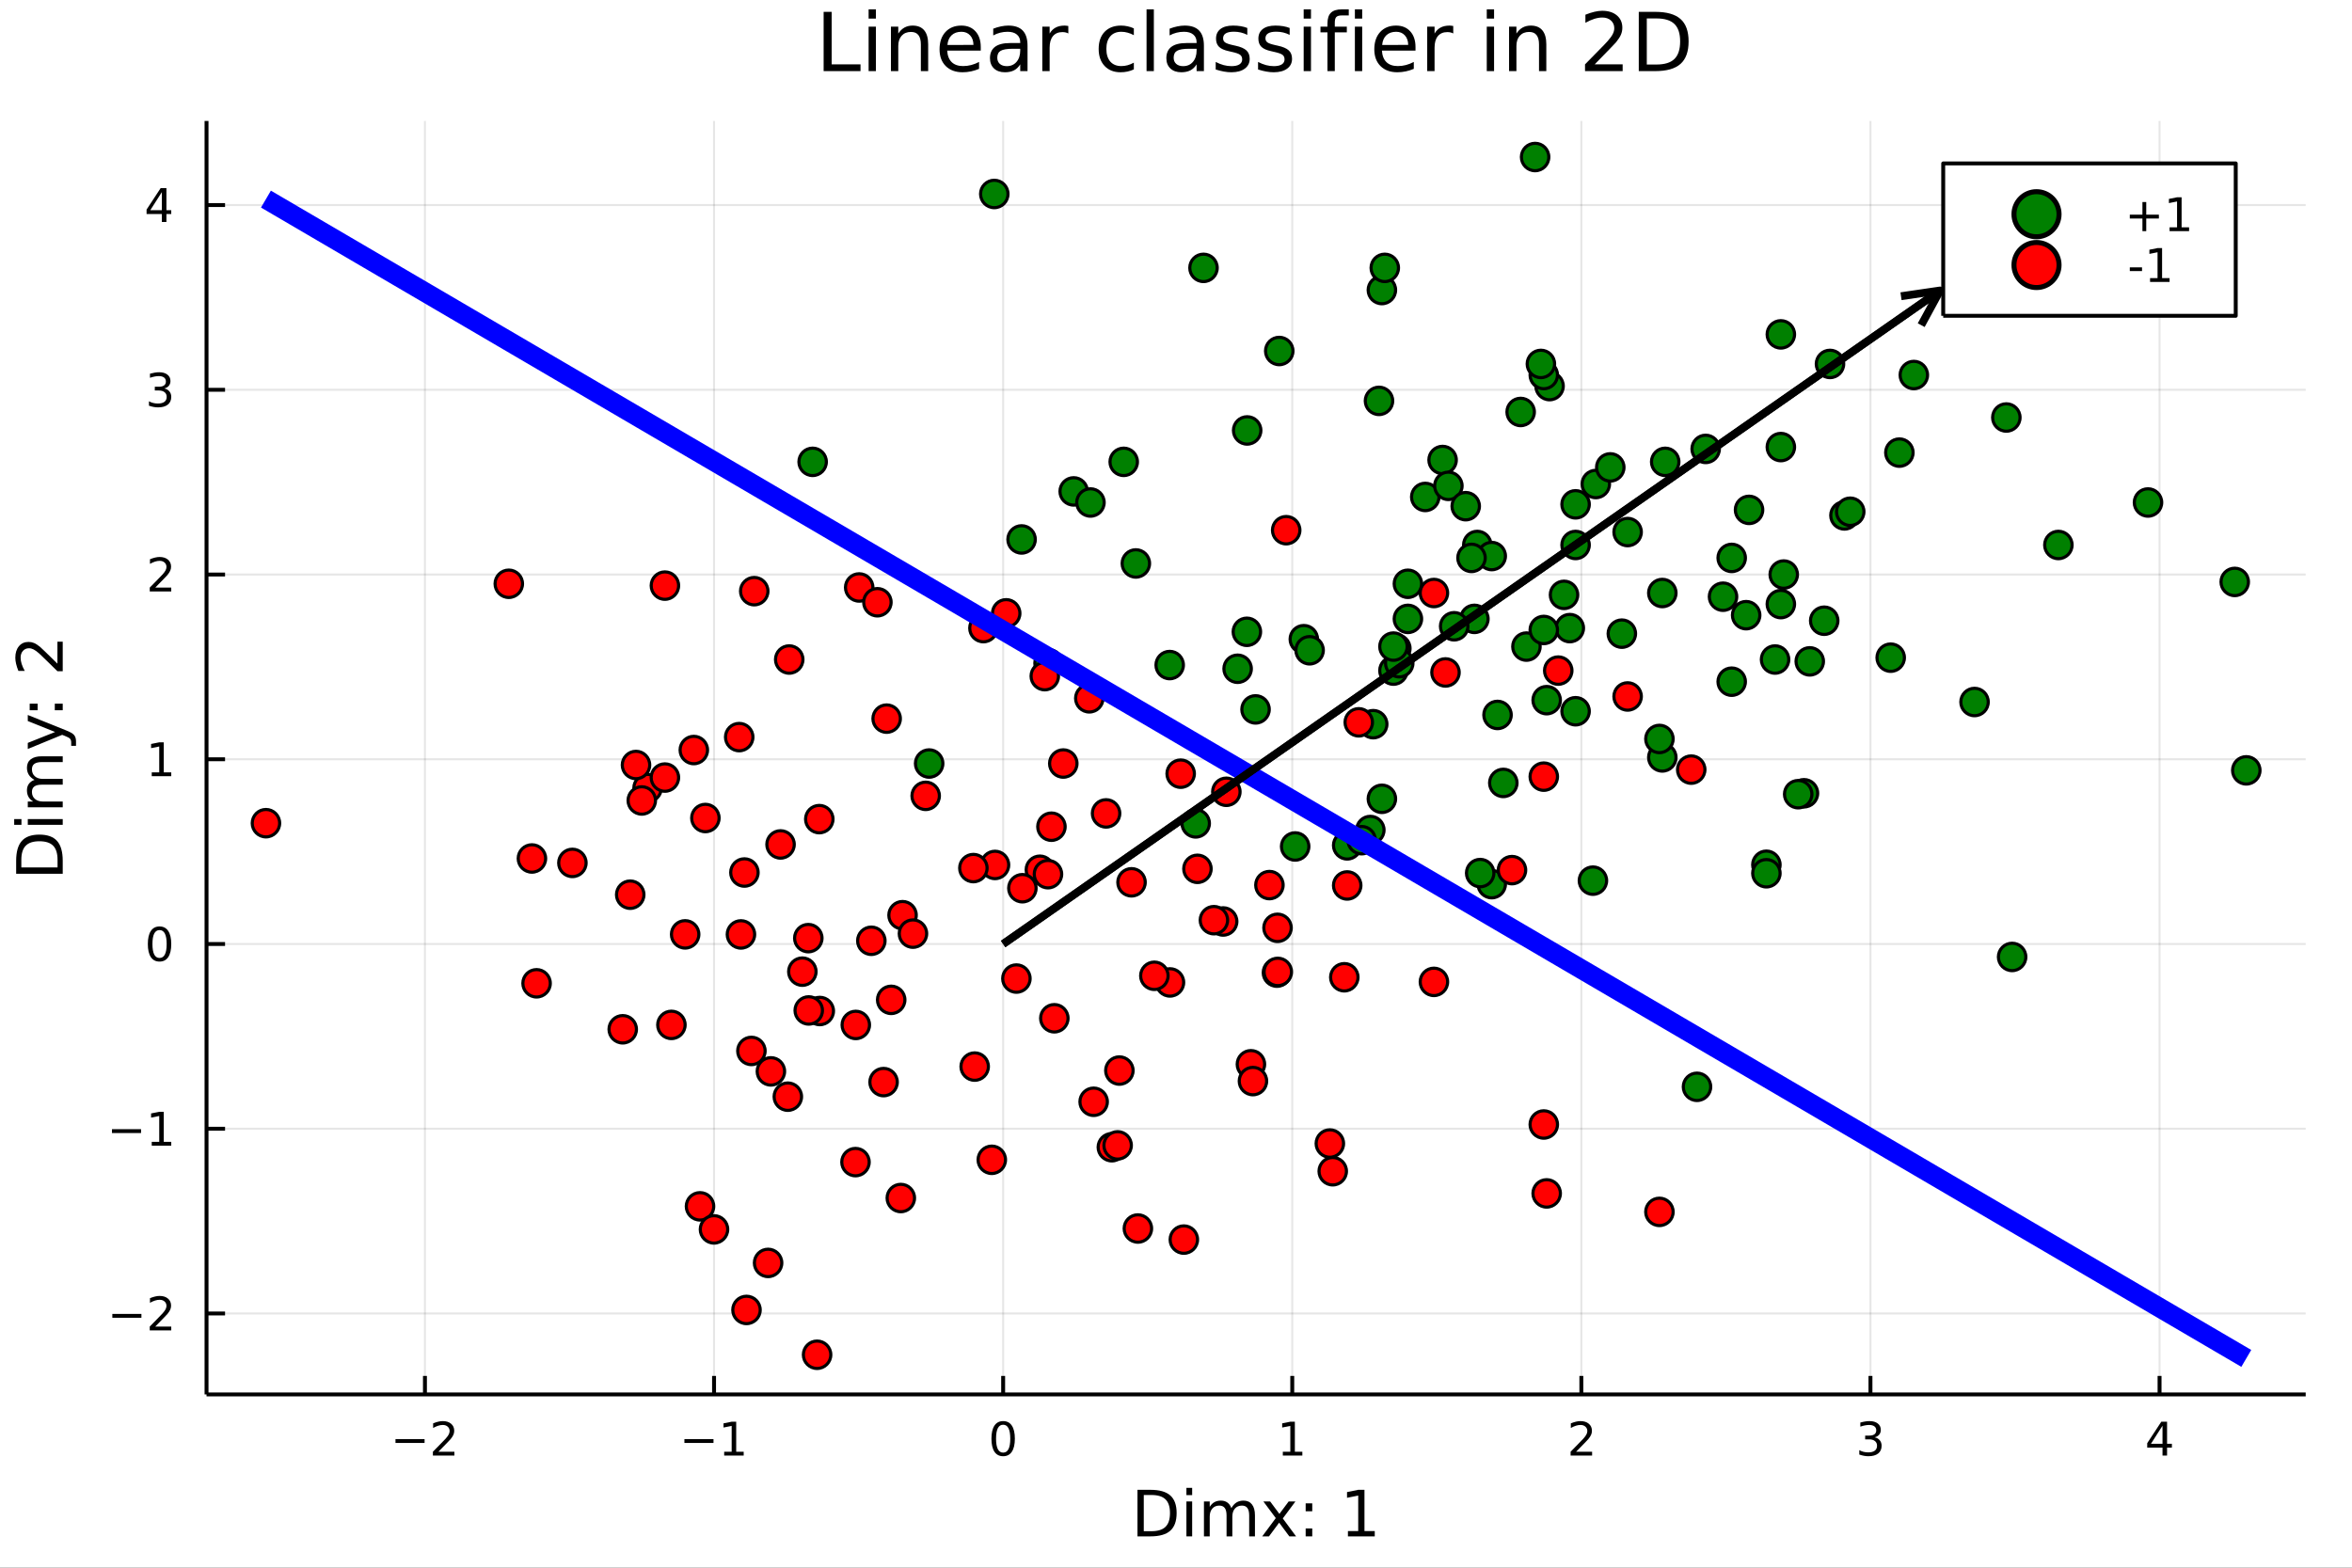 <?xml version="1.0" encoding="utf-8"?>
<svg xmlns="http://www.w3.org/2000/svg" xmlns:xlink="http://www.w3.org/1999/xlink" width="600" height="400" viewBox="0 0 2400 1600">
<rect x="0" y="0" width="2400" height="1600" fill="#333333" stroke="none"/>
<defs>
  <clipPath id="clip110">
    <rect x="0" y="0" width="2400" height="1600"/>
  </clipPath>
</defs>
<path clip-path="url(#clip110)" d="
M0 1600 L2400 1600 L2400 0 L0 0  Z
  " fill="#ffffff" fill-rule="evenodd" fill-opacity="1"/>
<defs>
  <clipPath id="clip111">
    <rect x="480" y="0" width="1681" height="1600"/>
  </clipPath>
</defs>
<path clip-path="url(#clip110)" d="
M210.746 1423.18 L2352.76 1423.18 L2352.76 123.472 L210.746 123.472  Z
  " fill="#ffffff" fill-rule="evenodd" fill-opacity="1"/>
<defs>
  <clipPath id="clip112">
    <rect x="210" y="123" width="2143" height="1301"/>
  </clipPath>
</defs>
<polyline clip-path="url(#clip112)" style="stroke:#000000; stroke-linecap:butt; stroke-linejoin:round; stroke-width:2; stroke-opacity:0.1; fill:none" points="
  433.62,1423.18 433.62,123.472 
  "/>
<polyline clip-path="url(#clip112)" style="stroke:#000000; stroke-linecap:butt; stroke-linejoin:round; stroke-width:2; stroke-opacity:0.1; fill:none" points="
  728.622,1423.18 728.622,123.472 
  "/>
<polyline clip-path="url(#clip112)" style="stroke:#000000; stroke-linecap:butt; stroke-linejoin:round; stroke-width:2; stroke-opacity:0.1; fill:none" points="
  1023.62,1423.18 1023.62,123.472 
  "/>
<polyline clip-path="url(#clip112)" style="stroke:#000000; stroke-linecap:butt; stroke-linejoin:round; stroke-width:2; stroke-opacity:0.1; fill:none" points="
  1318.63,1423.18 1318.63,123.472 
  "/>
<polyline clip-path="url(#clip112)" style="stroke:#000000; stroke-linecap:butt; stroke-linejoin:round; stroke-width:2; stroke-opacity:0.1; fill:none" points="
  1613.63,1423.18 1613.63,123.472 
  "/>
<polyline clip-path="url(#clip112)" style="stroke:#000000; stroke-linecap:butt; stroke-linejoin:round; stroke-width:2; stroke-opacity:0.1; fill:none" points="
  1908.63,1423.18 1908.63,123.472 
  "/>
<polyline clip-path="url(#clip112)" style="stroke:#000000; stroke-linecap:butt; stroke-linejoin:round; stroke-width:2; stroke-opacity:0.1; fill:none" points="
  2203.63,1423.18 2203.63,123.472 
  "/>
<polyline clip-path="url(#clip110)" style="stroke:#000000; stroke-linecap:butt; stroke-linejoin:round; stroke-width:4; stroke-opacity:1; fill:none" points="
  210.746,1423.18 2352.76,1423.18 
  "/>
<polyline clip-path="url(#clip110)" style="stroke:#000000; stroke-linecap:butt; stroke-linejoin:round; stroke-width:4; stroke-opacity:1; fill:none" points="
  433.62,1423.18 433.62,1404.28 
  "/>
<polyline clip-path="url(#clip110)" style="stroke:#000000; stroke-linecap:butt; stroke-linejoin:round; stroke-width:4; stroke-opacity:1; fill:none" points="
  728.622,1423.18 728.622,1404.28 
  "/>
<polyline clip-path="url(#clip110)" style="stroke:#000000; stroke-linecap:butt; stroke-linejoin:round; stroke-width:4; stroke-opacity:1; fill:none" points="
  1023.62,1423.18 1023.62,1404.28 
  "/>
<polyline clip-path="url(#clip110)" style="stroke:#000000; stroke-linecap:butt; stroke-linejoin:round; stroke-width:4; stroke-opacity:1; fill:none" points="
  1318.63,1423.18 1318.63,1404.28 
  "/>
<polyline clip-path="url(#clip110)" style="stroke:#000000; stroke-linecap:butt; stroke-linejoin:round; stroke-width:4; stroke-opacity:1; fill:none" points="
  1613.63,1423.18 1613.63,1404.28 
  "/>
<polyline clip-path="url(#clip110)" style="stroke:#000000; stroke-linecap:butt; stroke-linejoin:round; stroke-width:4; stroke-opacity:1; fill:none" points="
  1908.63,1423.18 1908.63,1404.28 
  "/>
<polyline clip-path="url(#clip110)" style="stroke:#000000; stroke-linecap:butt; stroke-linejoin:round; stroke-width:4; stroke-opacity:1; fill:none" points="
  2203.63,1423.18 2203.63,1404.28 
  "/>
<path clip-path="url(#clip110)" d="M403.562 1468.75 L433.238 1468.75 L433.238 1472.69 L403.562 1472.69 L403.562 1468.75 Z" fill="#000000" fill-rule="evenodd" fill-opacity="1" /><path clip-path="url(#clip110)" d="M447.358 1481.64 L463.678 1481.64 L463.678 1485.58 L441.733 1485.58 L441.733 1481.64 Q444.395 1478.89 448.979 1474.26 Q453.585 1469.61 454.766 1468.27 Q457.011 1465.74 457.891 1464.01 Q458.793 1462.25 458.793 1460.56 Q458.793 1457.8 456.849 1456.07 Q454.928 1454.33 451.826 1454.33 Q449.627 1454.33 447.173 1455.09 Q444.743 1455.86 441.965 1457.41 L441.965 1452.69 Q444.789 1451.55 447.243 1450.97 Q449.696 1450.39 451.733 1450.39 Q457.104 1450.39 460.298 1453.08 Q463.493 1455.77 463.493 1460.26 Q463.493 1462.39 462.682 1464.31 Q461.895 1466.2 459.789 1468.8 Q459.21 1469.47 456.108 1472.69 Q453.006 1475.88 447.358 1481.64 Z" fill="#000000" fill-rule="evenodd" fill-opacity="1" /><path clip-path="url(#clip110)" d="M698.379 1468.75 L728.055 1468.75 L728.055 1472.69 L698.379 1472.69 L698.379 1468.75 Z" fill="#000000" fill-rule="evenodd" fill-opacity="1" /><path clip-path="url(#clip110)" d="M738.958 1481.64 L746.597 1481.64 L746.597 1455.28 L738.286 1456.95 L738.286 1452.69 L746.55 1451.02 L751.226 1451.02 L751.226 1481.64 L758.865 1481.64 L758.865 1485.58 L738.958 1485.58 L738.958 1481.64 Z" fill="#000000" fill-rule="evenodd" fill-opacity="1" /><path clip-path="url(#clip110)" d="M1023.62 1454.1 Q1020.01 1454.1 1018.18 1457.66 Q1016.38 1461.2 1016.38 1468.33 Q1016.38 1475.44 1018.18 1479.01 Q1020.01 1482.55 1023.62 1482.55 Q1027.26 1482.55 1029.06 1479.01 Q1030.89 1475.44 1030.89 1468.33 Q1030.89 1461.2 1029.06 1457.66 Q1027.26 1454.1 1023.62 1454.1 M1023.62 1450.39 Q1029.43 1450.39 1032.49 1455 Q1035.57 1459.58 1035.57 1468.33 Q1035.57 1477.06 1032.49 1481.67 Q1029.43 1486.25 1023.62 1486.25 Q1017.81 1486.25 1014.74 1481.67 Q1011.68 1477.06 1011.68 1468.33 Q1011.68 1459.58 1014.74 1455 Q1017.81 1450.39 1023.62 1450.39 Z" fill="#000000" fill-rule="evenodd" fill-opacity="1" /><path clip-path="url(#clip110)" d="M1309.01 1481.64 L1316.65 1481.64 L1316.65 1455.28 L1308.34 1456.95 L1308.34 1452.69 L1316.6 1451.02 L1321.28 1451.02 L1321.28 1481.64 L1328.92 1481.64 L1328.92 1485.58 L1309.01 1485.58 L1309.01 1481.64 Z" fill="#000000" fill-rule="evenodd" fill-opacity="1" /><path clip-path="url(#clip110)" d="M1608.28 1481.64 L1624.6 1481.64 L1624.6 1485.58 L1602.66 1485.58 L1602.66 1481.64 Q1605.32 1478.89 1609.9 1474.26 Q1614.51 1469.61 1615.69 1468.27 Q1617.93 1465.74 1618.81 1464.01 Q1619.72 1462.25 1619.72 1460.56 Q1619.72 1457.8 1617.77 1456.07 Q1615.85 1454.33 1612.75 1454.33 Q1610.55 1454.33 1608.1 1455.09 Q1605.67 1455.86 1602.89 1457.41 L1602.89 1452.69 Q1605.71 1451.55 1608.17 1450.97 Q1610.62 1450.39 1612.66 1450.39 Q1618.03 1450.39 1621.22 1453.08 Q1624.42 1455.77 1624.42 1460.26 Q1624.42 1462.39 1623.61 1464.31 Q1622.82 1466.2 1620.71 1468.8 Q1620.13 1469.47 1617.03 1472.69 Q1613.93 1475.88 1608.28 1481.64 Z" fill="#000000" fill-rule="evenodd" fill-opacity="1" /><path clip-path="url(#clip110)" d="M1912.88 1466.95 Q1916.23 1467.66 1918.11 1469.93 Q1920.01 1472.2 1920.01 1475.53 Q1920.01 1480.65 1916.49 1483.45 Q1912.97 1486.25 1906.49 1486.25 Q1904.31 1486.25 1902 1485.81 Q1899.71 1485.39 1897.25 1484.54 L1897.25 1480.02 Q1899.2 1481.16 1901.51 1481.74 Q1903.83 1482.32 1906.35 1482.32 Q1910.75 1482.32 1913.04 1480.58 Q1915.35 1478.84 1915.35 1475.53 Q1915.35 1472.48 1913.2 1470.77 Q1911.07 1469.03 1907.25 1469.03 L1903.23 1469.03 L1903.23 1465.19 L1907.44 1465.19 Q1910.89 1465.19 1912.72 1463.82 Q1914.54 1462.43 1914.54 1459.84 Q1914.54 1457.18 1912.65 1455.77 Q1910.77 1454.33 1907.25 1454.33 Q1905.33 1454.33 1903.13 1454.75 Q1900.93 1455.16 1898.29 1456.04 L1898.29 1451.88 Q1900.96 1451.14 1903.27 1450.77 Q1905.61 1450.39 1907.67 1450.39 Q1912.99 1450.39 1916.1 1452.83 Q1919.2 1455.23 1919.2 1459.35 Q1919.2 1462.22 1917.55 1464.21 Q1915.91 1466.18 1912.88 1466.95 Z" fill="#000000" fill-rule="evenodd" fill-opacity="1" /><path clip-path="url(#clip110)" d="M2206.64 1455.09 L2194.84 1473.54 L2206.64 1473.54 L2206.64 1455.09 M2205.41 1451.02 L2211.29 1451.02 L2211.29 1473.54 L2216.22 1473.54 L2216.22 1477.43 L2211.29 1477.43 L2211.29 1485.58 L2206.64 1485.58 L2206.64 1477.43 L2191.04 1477.43 L2191.04 1472.92 L2205.41 1451.02 Z" fill="#000000" fill-rule="evenodd" fill-opacity="1" /><path clip-path="url(#clip110)" d="M1167.12 1525.81 L1167.12 1562.76 L1174.89 1562.76 Q1184.72 1562.76 1189.27 1558.3 Q1193.86 1553.85 1193.86 1544.24 Q1193.86 1534.69 1189.27 1530.26 Q1184.72 1525.81 1174.89 1525.81 L1167.12 1525.81 M1160.69 1520.52 L1173.9 1520.52 Q1187.71 1520.52 1194.17 1526.28 Q1200.64 1532.01 1200.64 1544.24 Q1200.64 1556.52 1194.14 1562.28 Q1187.65 1568.04 1173.9 1568.04 L1160.69 1568.04 L1160.69 1520.52 Z" fill="#000000" fill-rule="evenodd" fill-opacity="1" /><path clip-path="url(#clip110)" d="M1210.63 1532.4 L1216.49 1532.4 L1216.49 1568.04 L1210.63 1568.04 L1210.63 1532.4 M1210.63 1518.52 L1216.49 1518.52 L1216.49 1525.93 L1210.63 1525.93 L1210.63 1518.52 Z" fill="#000000" fill-rule="evenodd" fill-opacity="1" /><path clip-path="url(#clip110)" d="M1256.49 1539.24 Q1258.69 1535.29 1261.75 1533.41 Q1264.8 1531.54 1268.94 1531.54 Q1274.51 1531.54 1277.53 1535.45 Q1280.56 1539.33 1280.56 1546.53 L1280.56 1568.04 L1274.67 1568.04 L1274.67 1546.72 Q1274.67 1541.59 1272.85 1539.11 Q1271.04 1536.63 1267.32 1536.63 Q1262.77 1536.63 1260.12 1539.65 Q1257.48 1542.68 1257.48 1547.9 L1257.48 1568.04 L1251.59 1568.04 L1251.59 1546.72 Q1251.59 1541.56 1249.78 1539.11 Q1247.96 1536.63 1244.18 1536.63 Q1239.69 1536.63 1237.05 1539.68 Q1234.41 1542.71 1234.41 1547.9 L1234.41 1568.04 L1228.52 1568.04 L1228.52 1532.4 L1234.41 1532.4 L1234.41 1537.93 Q1236.41 1534.66 1239.21 1533.1 Q1242.01 1531.54 1245.86 1531.54 Q1249.75 1531.54 1252.45 1533.51 Q1255.19 1535.48 1256.49 1539.24 Z" fill="#000000" fill-rule="evenodd" fill-opacity="1" /><path clip-path="url(#clip110)" d="M1321.87 1532.4 L1308.98 1549.74 L1322.54 1568.04 L1315.63 1568.04 L1305.26 1554.04 L1294.88 1568.04 L1287.97 1568.04 L1301.82 1549.39 L1289.15 1532.4 L1296.06 1532.4 L1305.51 1545.1 L1314.96 1532.4 L1321.87 1532.4 Z" fill="#000000" fill-rule="evenodd" fill-opacity="1" /><path clip-path="url(#clip110)" d="M1332.31 1559.96 L1339.03 1559.96 L1339.03 1568.04 L1332.31 1568.04 L1332.31 1559.96 M1332.31 1534.34 L1339.03 1534.34 L1339.03 1542.42 L1332.31 1542.42 L1332.31 1534.34 Z" fill="#000000" fill-rule="evenodd" fill-opacity="1" /><path clip-path="url(#clip110)" d="M1375.44 1562.63 L1385.94 1562.63 L1385.94 1526.38 L1374.52 1528.67 L1374.52 1522.82 L1385.88 1520.52 L1392.31 1520.52 L1392.31 1562.63 L1402.81 1562.63 L1402.81 1568.04 L1375.44 1568.04 L1375.44 1562.63 Z" fill="#000000" fill-rule="evenodd" fill-opacity="1" /><polyline clip-path="url(#clip112)" style="stroke:#000000; stroke-linecap:butt; stroke-linejoin:round; stroke-width:2; stroke-opacity:0.1; fill:none" points="
  210.746,1340.55 2352.76,1340.55 
  "/>
<polyline clip-path="url(#clip112)" style="stroke:#000000; stroke-linecap:butt; stroke-linejoin:round; stroke-width:2; stroke-opacity:0.1; fill:none" points="
  210.746,1152 2352.76,1152 
  "/>
<polyline clip-path="url(#clip112)" style="stroke:#000000; stroke-linecap:butt; stroke-linejoin:round; stroke-width:2; stroke-opacity:0.1; fill:none" points="
  210.746,963.457 2352.76,963.457 
  "/>
<polyline clip-path="url(#clip112)" style="stroke:#000000; stroke-linecap:butt; stroke-linejoin:round; stroke-width:2; stroke-opacity:0.1; fill:none" points="
  210.746,774.912 2352.76,774.912 
  "/>
<polyline clip-path="url(#clip112)" style="stroke:#000000; stroke-linecap:butt; stroke-linejoin:round; stroke-width:2; stroke-opacity:0.1; fill:none" points="
  210.746,586.367 2352.76,586.367 
  "/>
<polyline clip-path="url(#clip112)" style="stroke:#000000; stroke-linecap:butt; stroke-linejoin:round; stroke-width:2; stroke-opacity:0.1; fill:none" points="
  210.746,397.823 2352.76,397.823 
  "/>
<polyline clip-path="url(#clip112)" style="stroke:#000000; stroke-linecap:butt; stroke-linejoin:round; stroke-width:2; stroke-opacity:0.1; fill:none" points="
  210.746,209.278 2352.76,209.278 
  "/>
<polyline clip-path="url(#clip110)" style="stroke:#000000; stroke-linecap:butt; stroke-linejoin:round; stroke-width:4; stroke-opacity:1; fill:none" points="
  210.746,1423.18 210.746,123.472 
  "/>
<polyline clip-path="url(#clip110)" style="stroke:#000000; stroke-linecap:butt; stroke-linejoin:round; stroke-width:4; stroke-opacity:1; fill:none" points="
  210.746,1340.55 229.644,1340.55 
  "/>
<polyline clip-path="url(#clip110)" style="stroke:#000000; stroke-linecap:butt; stroke-linejoin:round; stroke-width:4; stroke-opacity:1; fill:none" points="
  210.746,1152 229.644,1152 
  "/>
<polyline clip-path="url(#clip110)" style="stroke:#000000; stroke-linecap:butt; stroke-linejoin:round; stroke-width:4; stroke-opacity:1; fill:none" points="
  210.746,963.457 229.644,963.457 
  "/>
<polyline clip-path="url(#clip110)" style="stroke:#000000; stroke-linecap:butt; stroke-linejoin:round; stroke-width:4; stroke-opacity:1; fill:none" points="
  210.746,774.912 229.644,774.912 
  "/>
<polyline clip-path="url(#clip110)" style="stroke:#000000; stroke-linecap:butt; stroke-linejoin:round; stroke-width:4; stroke-opacity:1; fill:none" points="
  210.746,586.367 229.644,586.367 
  "/>
<polyline clip-path="url(#clip110)" style="stroke:#000000; stroke-linecap:butt; stroke-linejoin:round; stroke-width:4; stroke-opacity:1; fill:none" points="
  210.746,397.823 229.644,397.823 
  "/>
<polyline clip-path="url(#clip110)" style="stroke:#000000; stroke-linecap:butt; stroke-linejoin:round; stroke-width:4; stroke-opacity:1; fill:none" points="
  210.746,209.278 229.644,209.278 
  "/>
<path clip-path="url(#clip110)" d="M114.631 1341 L144.306 1341 L144.306 1344.93 L114.631 1344.93 L114.631 1341 Z" fill="#000000" fill-rule="evenodd" fill-opacity="1" /><path clip-path="url(#clip110)" d="M158.427 1353.89 L174.746 1353.89 L174.746 1357.83 L152.802 1357.83 L152.802 1353.89 Q155.464 1351.14 160.047 1346.51 Q164.653 1341.85 165.834 1340.51 Q168.079 1337.99 168.959 1336.25 Q169.862 1334.49 169.862 1332.8 Q169.862 1330.05 167.917 1328.31 Q165.996 1326.58 162.894 1326.58 Q160.695 1326.58 158.241 1327.34 Q155.811 1328.1 153.033 1329.66 L153.033 1324.93 Q155.857 1323.8 158.311 1323.22 Q160.765 1322.64 162.802 1322.64 Q168.172 1322.64 171.366 1325.33 Q174.561 1328.01 174.561 1332.5 Q174.561 1334.63 173.751 1336.55 Q172.964 1338.45 170.857 1341.04 Q170.278 1341.72 167.177 1344.93 Q164.075 1348.13 158.427 1353.89 Z" fill="#000000" fill-rule="evenodd" fill-opacity="1" /><path clip-path="url(#clip110)" d="M114.26 1152.45 L143.936 1152.45 L143.936 1156.39 L114.26 1156.39 L114.26 1152.45 Z" fill="#000000" fill-rule="evenodd" fill-opacity="1" /><path clip-path="url(#clip110)" d="M154.839 1165.35 L162.477 1165.35 L162.477 1138.98 L154.167 1140.65 L154.167 1136.39 L162.431 1134.72 L167.107 1134.72 L167.107 1165.35 L174.746 1165.35 L174.746 1169.28 L154.839 1169.28 L154.839 1165.35 Z" fill="#000000" fill-rule="evenodd" fill-opacity="1" /><path clip-path="url(#clip110)" d="M162.802 949.255 Q159.19 949.255 157.362 952.82 Q155.556 956.362 155.556 963.491 Q155.556 970.598 157.362 974.163 Q159.19 977.704 162.802 977.704 Q166.436 977.704 168.241 974.163 Q170.07 970.598 170.07 963.491 Q170.07 956.362 168.241 952.82 Q166.436 949.255 162.802 949.255 M162.802 945.552 Q168.612 945.552 171.667 950.158 Q174.746 954.742 174.746 963.491 Q174.746 972.218 171.667 976.825 Q168.612 981.408 162.802 981.408 Q156.991 981.408 153.913 976.825 Q150.857 972.218 150.857 963.491 Q150.857 954.742 153.913 950.158 Q156.991 945.552 162.802 945.552 Z" fill="#000000" fill-rule="evenodd" fill-opacity="1" /><path clip-path="url(#clip110)" d="M154.839 788.257 L162.477 788.257 L162.477 761.891 L154.167 763.558 L154.167 759.299 L162.431 757.632 L167.107 757.632 L167.107 788.257 L174.746 788.257 L174.746 792.192 L154.839 792.192 L154.839 788.257 Z" fill="#000000" fill-rule="evenodd" fill-opacity="1" /><path clip-path="url(#clip110)" d="M158.427 599.712 L174.746 599.712 L174.746 603.647 L152.802 603.647 L152.802 599.712 Q155.464 596.958 160.047 592.328 Q164.653 587.675 165.834 586.333 Q168.079 583.809 168.959 582.073 Q169.862 580.314 169.862 578.624 Q169.862 575.87 167.917 574.134 Q165.996 572.398 162.894 572.398 Q160.695 572.398 158.241 573.161 Q155.811 573.925 153.033 575.476 L153.033 570.754 Q155.857 569.62 158.311 569.041 Q160.765 568.462 162.802 568.462 Q168.172 568.462 171.366 571.148 Q174.561 573.833 174.561 578.323 Q174.561 580.453 173.751 582.374 Q172.964 584.272 170.857 586.865 Q170.278 587.536 167.177 590.754 Q164.075 593.948 158.427 599.712 Z" fill="#000000" fill-rule="evenodd" fill-opacity="1" /><path clip-path="url(#clip110)" d="M167.616 396.468 Q170.973 397.186 172.848 399.455 Q174.746 401.723 174.746 405.056 Q174.746 410.172 171.227 412.973 Q167.709 415.774 161.227 415.774 Q159.052 415.774 156.737 415.334 Q154.445 414.917 151.991 414.061 L151.991 409.547 Q153.936 410.681 156.251 411.26 Q158.565 411.839 161.089 411.839 Q165.487 411.839 167.778 410.103 Q170.093 408.367 170.093 405.056 Q170.093 402.001 167.94 400.288 Q165.811 398.552 161.991 398.552 L157.964 398.552 L157.964 394.709 L162.177 394.709 Q165.626 394.709 167.454 393.343 Q169.283 391.955 169.283 389.362 Q169.283 386.7 167.385 385.288 Q165.51 383.853 161.991 383.853 Q160.07 383.853 157.871 384.269 Q155.672 384.686 153.033 385.566 L153.033 381.399 Q155.695 380.658 158.01 380.288 Q160.348 379.918 162.408 379.918 Q167.732 379.918 170.834 382.348 Q173.936 384.756 173.936 388.876 Q173.936 391.746 172.292 393.737 Q170.649 395.705 167.616 396.468 Z" fill="#000000" fill-rule="evenodd" fill-opacity="1" /><path clip-path="url(#clip110)" d="M165.163 196.072 L153.357 214.521 L165.163 214.521 L165.163 196.072 M163.936 191.998 L169.815 191.998 L169.815 214.521 L174.746 214.521 L174.746 218.41 L169.815 218.41 L169.815 226.558 L165.163 226.558 L165.163 218.41 L149.561 218.41 L149.561 213.896 L163.936 191.998 Z" fill="#000000" fill-rule="evenodd" fill-opacity="1" /><path clip-path="url(#clip110)" d="M21.768 885.331 L58.721 885.331 L58.721 877.564 Q58.721 867.729 54.265 863.178 Q49.809 858.595 40.196 858.595 Q30.648 858.595 26.224 863.178 Q21.768 867.729 21.768 877.564 L21.768 885.331 M16.484 891.76 L16.484 878.551 Q16.484 864.738 22.245 858.276 Q27.974 851.815 40.196 851.815 Q52.482 851.815 58.243 858.308 Q64.004 864.801 64.004 878.551 L64.004 891.76 L16.484 891.76 Z" fill="#000000" fill-rule="evenodd" fill-opacity="1" /><path clip-path="url(#clip110)" d="M28.356 841.821 L28.356 835.965 L64.004 835.965 L64.004 841.821 L28.356 841.821 M14.479 841.821 L14.479 835.965 L21.895 835.965 L21.895 841.821 L14.479 841.821 Z" fill="#000000" fill-rule="evenodd" fill-opacity="1" /><path clip-path="url(#clip110)" d="M35.199 795.956 Q31.253 793.76 29.375 790.704 Q27.497 787.649 27.497 783.511 Q27.497 777.941 31.412 774.917 Q35.295 771.894 42.488 771.894 L64.004 771.894 L64.004 777.782 L42.679 777.782 Q37.555 777.782 35.072 779.596 Q32.589 781.41 32.589 785.134 Q32.589 789.686 35.613 792.328 Q38.637 794.969 43.857 794.969 L64.004 794.969 L64.004 800.858 L42.679 800.858 Q37.523 800.858 35.072 802.672 Q32.589 804.486 32.589 808.274 Q32.589 812.762 35.645 815.403 Q38.669 818.045 43.857 818.045 L64.004 818.045 L64.004 823.933 L28.356 823.933 L28.356 818.045 L33.894 818.045 Q30.616 816.04 29.056 813.239 Q27.497 810.438 27.497 806.587 Q27.497 802.704 29.47 799.998 Q31.444 797.261 35.199 795.956 Z" fill="#000000" fill-rule="evenodd" fill-opacity="1" /><path clip-path="url(#clip110)" d="M67.314 745.381 Q73.68 747.863 75.622 750.218 Q77.563 752.574 77.563 756.521 L77.563 761.199 L72.662 761.199 L72.662 757.762 Q72.662 755.343 71.516 754.006 Q70.37 752.669 66.105 751.046 L63.431 749.996 L28.356 764.414 L28.356 758.207 L56.238 747.067 L28.356 735.927 L28.356 729.721 L67.314 745.381 Z" fill="#000000" fill-rule="evenodd" fill-opacity="1" /><path clip-path="url(#clip110)" d="M55.92 724.883 L55.92 718.167 L64.004 718.167 L64.004 724.883 L55.92 724.883 M30.298 724.883 L30.298 718.167 L38.382 718.167 L38.382 724.883 L30.298 724.883 Z" fill="#000000" fill-rule="evenodd" fill-opacity="1" /><path clip-path="url(#clip110)" d="M58.593 677.331 L58.593 654.892 L64.004 654.892 L64.004 685.065 L58.593 685.065 Q54.806 681.405 48.44 675.103 Q42.042 668.769 40.196 667.146 Q36.727 664.059 34.34 662.849 Q31.921 661.608 29.598 661.608 Q25.81 661.608 23.423 664.281 Q21.036 666.923 21.036 671.188 Q21.036 674.212 22.086 677.586 Q23.136 680.928 25.269 684.747 L18.776 684.747 Q17.216 680.864 16.421 677.49 Q15.625 674.116 15.625 671.316 Q15.625 663.931 19.317 659.539 Q23.009 655.147 29.184 655.147 Q32.112 655.147 34.754 656.261 Q37.364 657.343 40.928 660.239 Q41.852 661.035 46.276 665.3 Q50.668 669.565 58.593 677.331 Z" fill="#000000" fill-rule="evenodd" fill-opacity="1" /><path clip-path="url(#clip110)" d="M840.445 12.096 L848.628 12.096 L848.628 65.689 L878.078 65.689 L878.078 72.576 L840.445 72.576 L840.445 12.096 Z" fill="#000000" fill-rule="evenodd" fill-opacity="1" /><path clip-path="url(#clip110)" d="M886.342 27.206 L893.796 27.206 L893.796 72.576 L886.342 72.576 L886.342 27.206 M886.342 9.544 L893.796 9.544 L893.796 18.983 L886.342 18.983 L886.342 9.544 Z" fill="#000000" fill-rule="evenodd" fill-opacity="1" /><path clip-path="url(#clip110)" d="M947.106 45.192 L947.106 72.576 L939.652 72.576 L939.652 45.435 Q939.652 38.994 937.141 35.794 Q934.629 32.594 929.606 32.594 Q923.57 32.594 920.086 36.442 Q916.602 40.29 916.602 46.934 L916.602 72.576 L909.108 72.576 L909.108 27.206 L916.602 27.206 L916.602 34.254 Q919.276 30.163 922.881 28.138 Q926.527 26.112 931.267 26.112 Q939.085 26.112 943.095 30.973 Q947.106 35.794 947.106 45.192 Z" fill="#000000" fill-rule="evenodd" fill-opacity="1" /><path clip-path="url(#clip110)" d="M1000.78 48.028 L1000.78 51.673 L966.51 51.673 Q966.996 59.37 971.128 63.421 Q975.3 67.431 982.713 67.431 Q987.007 67.431 991.018 66.378 Q995.068 65.325 999.038 63.218 L999.038 70.267 Q995.028 71.968 990.815 72.86 Q986.602 73.751 982.268 73.751 Q971.411 73.751 965.051 67.431 Q958.732 61.112 958.732 50.337 Q958.732 39.197 964.727 32.675 Q970.763 26.112 980.971 26.112 Q990.126 26.112 995.433 32.026 Q1000.78 37.9 1000.78 48.028 M993.327 45.84 Q993.246 39.723 989.883 36.077 Q986.562 32.431 981.052 32.431 Q974.814 32.431 971.047 35.956 Q967.32 39.48 966.753 45.88 L993.327 45.84 Z" fill="#000000" fill-rule="evenodd" fill-opacity="1" /><path clip-path="url(#clip110)" d="M1033.63 49.769 Q1024.6 49.769 1021.12 51.835 Q1017.63 53.901 1017.63 58.884 Q1017.63 62.854 1020.22 65.203 Q1022.86 67.512 1027.35 67.512 Q1033.55 67.512 1037.28 63.137 Q1041.05 58.722 1041.05 51.43 L1041.05 49.769 L1033.63 49.769 M1048.5 46.691 L1048.5 72.576 L1041.05 72.576 L1041.05 65.689 Q1038.49 69.821 1034.69 71.806 Q1030.88 73.751 1025.37 73.751 Q1018.4 73.751 1014.27 69.862 Q1010.18 65.933 1010.18 59.37 Q1010.18 51.714 1015.28 47.825 Q1020.43 43.936 1030.59 43.936 L1041.05 43.936 L1041.05 43.207 Q1041.05 38.062 1037.64 35.267 Q1034.28 32.431 1028.16 32.431 Q1024.28 32.431 1020.59 33.363 Q1016.9 34.295 1013.5 36.158 L1013.5 29.272 Q1017.59 27.692 1021.44 26.922 Q1025.29 26.112 1028.93 26.112 Q1038.78 26.112 1043.64 31.216 Q1048.5 36.32 1048.5 46.691 Z" fill="#000000" fill-rule="evenodd" fill-opacity="1" /><path clip-path="url(#clip110)" d="M1090.14 34.173 Q1088.89 33.444 1087.39 33.12 Q1085.93 32.756 1084.15 32.756 Q1077.83 32.756 1074.43 36.888 Q1071.06 40.979 1071.06 48.676 L1071.06 72.576 L1063.57 72.576 L1063.57 27.206 L1071.06 27.206 L1071.06 34.254 Q1073.41 30.122 1077.18 28.138 Q1080.95 26.112 1086.34 26.112 Q1087.1 26.112 1088.04 26.234 Q1088.97 26.315 1090.1 26.517 L1090.14 34.173 Z" fill="#000000" fill-rule="evenodd" fill-opacity="1" /><path clip-path="url(#clip110)" d="M1156.98 28.948 L1156.98 35.915 Q1153.82 34.173 1150.62 33.323 Q1147.46 32.431 1144.22 32.431 Q1136.97 32.431 1132.96 37.05 Q1128.95 41.627 1128.95 49.931 Q1128.95 58.236 1132.96 62.854 Q1136.97 67.431 1144.22 67.431 Q1147.46 67.431 1150.62 66.581 Q1153.82 65.689 1156.98 63.948 L1156.98 70.834 Q1153.86 72.292 1150.5 73.022 Q1147.18 73.751 1143.41 73.751 Q1133.16 73.751 1127.13 67.31 Q1121.09 60.869 1121.09 49.931 Q1121.09 38.832 1127.17 32.472 Q1133.29 26.112 1143.9 26.112 Q1147.34 26.112 1150.62 26.841 Q1153.9 27.53 1156.98 28.948 Z" fill="#000000" fill-rule="evenodd" fill-opacity="1" /><path clip-path="url(#clip110)" d="M1169.95 9.544 L1177.4 9.544 L1177.4 72.576 L1169.95 72.576 L1169.95 9.544 Z" fill="#000000" fill-rule="evenodd" fill-opacity="1" /><path clip-path="url(#clip110)" d="M1213.61 49.769 Q1204.58 49.769 1201.1 51.835 Q1197.61 53.901 1197.61 58.884 Q1197.61 62.854 1200.21 65.203 Q1202.84 67.512 1207.34 67.512 Q1213.53 67.512 1217.26 63.137 Q1221.03 58.722 1221.03 51.43 L1221.03 49.769 L1213.61 49.769 M1228.48 46.691 L1228.48 72.576 L1221.03 72.576 L1221.03 65.689 Q1218.48 69.821 1214.67 71.806 Q1210.86 73.751 1205.35 73.751 Q1198.38 73.751 1194.25 69.862 Q1190.16 65.933 1190.16 59.37 Q1190.16 51.714 1195.26 47.825 Q1200.41 43.936 1210.58 43.936 L1221.03 43.936 L1221.03 43.207 Q1221.03 38.062 1217.63 35.267 Q1214.26 32.431 1208.15 32.431 Q1204.26 32.431 1200.57 33.363 Q1196.88 34.295 1193.48 36.158 L1193.48 29.272 Q1197.57 27.692 1201.42 26.922 Q1205.27 26.112 1208.92 26.112 Q1218.76 26.112 1223.62 31.216 Q1228.48 36.32 1228.48 46.691 Z" fill="#000000" fill-rule="evenodd" fill-opacity="1" /><path clip-path="url(#clip110)" d="M1272.76 28.543 L1272.76 35.591 Q1269.6 33.971 1266.2 33.161 Q1262.79 32.35 1259.15 32.35 Q1253.6 32.35 1250.8 34.052 Q1248.05 35.753 1248.05 39.156 Q1248.05 41.749 1250.03 43.248 Q1252.02 44.706 1258.01 46.043 L1260.56 46.61 Q1268.5 48.311 1271.83 51.43 Q1275.19 54.509 1275.19 60.059 Q1275.19 66.378 1270.17 70.064 Q1265.18 73.751 1256.43 73.751 Q1252.79 73.751 1248.82 73.022 Q1244.89 72.333 1240.51 70.915 L1240.51 63.218 Q1244.64 65.365 1248.66 66.459 Q1252.67 67.512 1256.59 67.512 Q1261.86 67.512 1264.7 65.73 Q1267.53 63.907 1267.53 60.626 Q1267.53 57.588 1265.47 55.967 Q1263.44 54.347 1256.51 52.848 L1253.92 52.24 Q1246.99 50.782 1243.92 47.785 Q1240.84 44.746 1240.84 39.48 Q1240.84 33.08 1245.37 29.596 Q1249.91 26.112 1258.26 26.112 Q1262.39 26.112 1266.03 26.72 Q1269.68 27.327 1272.76 28.543 Z" fill="#000000" fill-rule="evenodd" fill-opacity="1" /><path clip-path="url(#clip110)" d="M1315.98 28.543 L1315.98 35.591 Q1312.82 33.971 1309.42 33.161 Q1306.02 32.35 1302.37 32.35 Q1296.82 32.35 1294.03 34.052 Q1291.27 35.753 1291.27 39.156 Q1291.27 41.749 1293.26 43.248 Q1295.24 44.706 1301.24 46.043 L1303.79 46.61 Q1311.73 48.311 1315.05 51.43 Q1318.41 54.509 1318.41 60.059 Q1318.41 66.378 1313.39 70.064 Q1308.41 73.751 1299.66 73.751 Q1296.01 73.751 1292.04 73.022 Q1288.11 72.333 1283.74 70.915 L1283.74 63.218 Q1287.87 65.365 1291.88 66.459 Q1295.89 67.512 1299.82 67.512 Q1305.08 67.512 1307.92 65.73 Q1310.76 63.907 1310.76 60.626 Q1310.76 57.588 1308.69 55.967 Q1306.66 54.347 1299.74 52.848 L1297.14 52.24 Q1290.22 50.782 1287.14 47.785 Q1284.06 44.746 1284.06 39.48 Q1284.06 33.08 1288.6 29.596 Q1293.13 26.112 1301.48 26.112 Q1305.61 26.112 1309.26 26.72 Q1312.9 27.327 1315.98 28.543 Z" fill="#000000" fill-rule="evenodd" fill-opacity="1" /><path clip-path="url(#clip110)" d="M1330.28 27.206 L1337.73 27.206 L1337.73 72.576 L1330.28 72.576 L1330.28 27.206 M1330.28 9.544 L1337.73 9.544 L1337.73 18.983 L1330.28 18.983 L1330.28 9.544 Z" fill="#000000" fill-rule="evenodd" fill-opacity="1" /><path clip-path="url(#clip110)" d="M1376.3 9.544 L1376.3 15.742 L1369.17 15.742 Q1365.16 15.742 1363.58 17.362 Q1362.04 18.983 1362.04 23.195 L1362.04 27.206 L1374.31 27.206 L1374.31 32.999 L1362.04 32.999 L1362.04 72.576 L1354.55 72.576 L1354.55 32.999 L1347.42 32.999 L1347.42 27.206 L1354.55 27.206 L1354.55 24.046 Q1354.55 16.471 1358.07 13.028 Q1361.59 9.544 1369.25 9.544 L1376.3 9.544 Z" fill="#000000" fill-rule="evenodd" fill-opacity="1" /><path clip-path="url(#clip110)" d="M1382.54 27.206 L1389.99 27.206 L1389.99 72.576 L1382.54 72.576 L1382.54 27.206 M1382.54 9.544 L1389.99 9.544 L1389.99 18.983 L1382.54 18.983 L1382.54 9.544 Z" fill="#000000" fill-rule="evenodd" fill-opacity="1" /><path clip-path="url(#clip110)" d="M1444.39 48.028 L1444.39 51.673 L1410.12 51.673 Q1410.61 59.37 1414.74 63.421 Q1418.91 67.431 1426.33 67.431 Q1430.62 67.431 1434.63 66.378 Q1438.68 65.325 1442.65 63.218 L1442.65 70.267 Q1438.64 71.968 1434.43 72.86 Q1430.22 73.751 1425.88 73.751 Q1415.03 73.751 1408.67 67.431 Q1402.35 61.112 1402.35 50.337 Q1402.35 39.197 1408.34 32.675 Q1414.38 26.112 1424.59 26.112 Q1433.74 26.112 1439.05 32.026 Q1444.39 37.9 1444.39 48.028 M1436.94 45.84 Q1436.86 39.723 1433.5 36.077 Q1430.18 32.431 1424.67 32.431 Q1418.43 32.431 1414.66 35.956 Q1410.93 39.48 1410.37 45.88 L1436.94 45.84 Z" fill="#000000" fill-rule="evenodd" fill-opacity="1" /><path clip-path="url(#clip110)" d="M1482.92 34.173 Q1481.66 33.444 1480.16 33.12 Q1478.71 32.756 1476.92 32.756 Q1470.6 32.756 1467.2 36.888 Q1463.84 40.979 1463.84 48.676 L1463.84 72.576 L1456.34 72.576 L1456.34 27.206 L1463.84 27.206 L1463.84 34.254 Q1466.19 30.122 1469.96 28.138 Q1473.72 26.112 1479.11 26.112 Q1479.88 26.112 1480.81 26.234 Q1481.74 26.315 1482.88 26.517 L1482.92 34.173 Z" fill="#000000" fill-rule="evenodd" fill-opacity="1" /><path clip-path="url(#clip110)" d="M1517.11 27.206 L1524.56 27.206 L1524.56 72.576 L1517.11 72.576 L1517.11 27.206 M1517.11 9.544 L1524.56 9.544 L1524.56 18.983 L1517.11 18.983 L1517.11 9.544 Z" fill="#000000" fill-rule="evenodd" fill-opacity="1" /><path clip-path="url(#clip110)" d="M1577.87 45.192 L1577.87 72.576 L1570.42 72.576 L1570.42 45.435 Q1570.42 38.994 1567.91 35.794 Q1565.4 32.594 1560.37 32.594 Q1554.34 32.594 1550.85 36.442 Q1547.37 40.29 1547.37 46.934 L1547.37 72.576 L1539.87 72.576 L1539.87 27.206 L1547.37 27.206 L1547.37 34.254 Q1550.04 30.163 1553.65 28.138 Q1557.29 26.112 1562.03 26.112 Q1569.85 26.112 1573.86 30.973 Q1577.87 35.794 1577.87 45.192 Z" fill="#000000" fill-rule="evenodd" fill-opacity="1" /><path clip-path="url(#clip110)" d="M1627.21 65.689 L1655.77 65.689 L1655.77 72.576 L1617.37 72.576 L1617.37 65.689 Q1622.03 60.869 1630.05 52.767 Q1638.11 44.625 1640.17 42.275 Q1644.1 37.86 1645.64 34.822 Q1647.22 31.743 1647.22 28.786 Q1647.22 23.965 1643.82 20.927 Q1640.46 17.889 1635.03 17.889 Q1631.18 17.889 1626.89 19.226 Q1622.63 20.562 1617.77 23.276 L1617.77 15.013 Q1622.72 13.028 1627.01 12.015 Q1631.3 11.002 1634.87 11.002 Q1644.27 11.002 1649.86 15.701 Q1655.45 20.4 1655.45 28.259 Q1655.45 31.986 1654.03 35.348 Q1652.65 38.67 1648.97 43.207 Q1647.95 44.382 1642.52 50.013 Q1637.1 55.603 1627.21 65.689 Z" fill="#000000" fill-rule="evenodd" fill-opacity="1" /><path clip-path="url(#clip110)" d="M1680.4 18.82 L1680.4 65.852 L1690.28 65.852 Q1702.8 65.852 1708.59 60.18 Q1714.43 54.509 1714.43 42.275 Q1714.43 30.122 1708.59 24.492 Q1702.8 18.82 1690.28 18.82 L1680.4 18.82 M1672.22 12.096 L1689.03 12.096 Q1706.61 12.096 1714.83 19.428 Q1723.06 26.72 1723.06 42.275 Q1723.06 57.912 1714.79 65.244 Q1706.53 72.576 1689.03 72.576 L1672.22 72.576 L1672.22 12.096 Z" fill="#000000" fill-rule="evenodd" fill-opacity="1" /><circle clip-path="url(#clip112)" cx="1522.18" cy="902.368" r="14" fill="#008000" fill-rule="evenodd" fill-opacity="1" stroke="#000000" stroke-opacity="1" stroke-width="3.2"/>
<circle clip-path="url(#clip112)" cx="1262.87" cy="682.525" r="14" fill="#008000" fill-rule="evenodd" fill-opacity="1" stroke="#000000" stroke-opacity="1" stroke-width="3.2"/>
<circle clip-path="url(#clip112)" cx="1146.64" cy="471.355" r="14" fill="#008000" fill-rule="evenodd" fill-opacity="1" stroke="#000000" stroke-opacity="1" stroke-width="3.2"/>
<circle clip-path="url(#clip112)" cx="1696.23" cy="773.027" r="14" fill="#008000" fill-rule="evenodd" fill-opacity="1" stroke="#000000" stroke-opacity="1" stroke-width="3.2"/>
<circle clip-path="url(#clip112)" cx="1193.55" cy="678.754" r="14" fill="#008000" fill-rule="evenodd" fill-opacity="1" stroke="#000000" stroke-opacity="1" stroke-width="3.2"/>
<circle clip-path="url(#clip112)" cx="1628.38" cy="493.98" r="14" fill="#008000" fill-rule="evenodd" fill-opacity="1" stroke="#000000" stroke-opacity="1" stroke-width="3.2"/>
<circle clip-path="url(#clip112)" cx="2014.83" cy="716.463" r="14" fill="#008000" fill-rule="evenodd" fill-opacity="1" stroke="#000000" stroke-opacity="1" stroke-width="3.2"/>
<circle clip-path="url(#clip112)" cx="1281.16" cy="724.005" r="14" fill="#008000" fill-rule="evenodd" fill-opacity="1" stroke="#000000" stroke-opacity="1" stroke-width="3.2"/>
<circle clip-path="url(#clip112)" cx="1014.57" cy="197.965" r="14" fill="#008000" fill-rule="evenodd" fill-opacity="1" stroke="#000000" stroke-opacity="1" stroke-width="3.2"/>
<circle clip-path="url(#clip112)" cx="1472.03" cy="469.47" r="14" fill="#008000" fill-rule="evenodd" fill-opacity="1" stroke="#000000" stroke-opacity="1" stroke-width="3.2"/>
<circle clip-path="url(#clip112)" cx="829.218" cy="471.355" r="14" fill="#008000" fill-rule="evenodd" fill-opacity="1" stroke="#000000" stroke-opacity="1" stroke-width="3.2"/>
<circle clip-path="url(#clip112)" cx="1510.38" cy="891.056" r="14" fill="#008000" fill-rule="evenodd" fill-opacity="1" stroke="#000000" stroke-opacity="1" stroke-width="3.2"/>
<circle clip-path="url(#clip112)" cx="1272.61" cy="439.302" r="14" fill="#008000" fill-rule="evenodd" fill-opacity="1" stroke="#000000" stroke-opacity="1" stroke-width="3.2"/>
<circle clip-path="url(#clip112)" cx="1601.83" cy="641.045" r="14" fill="#008000" fill-rule="evenodd" fill-opacity="1" stroke="#000000" stroke-opacity="1" stroke-width="3.2"/>
<circle clip-path="url(#clip112)" cx="1840.78" cy="809.604" r="14" fill="#008000" fill-rule="evenodd" fill-opacity="1" stroke="#000000" stroke-opacity="1" stroke-width="3.2"/>
<circle clip-path="url(#clip112)" cx="1272.31" cy="644.816" r="14" fill="#008000" fill-rule="evenodd" fill-opacity="1" stroke="#000000" stroke-opacity="1" stroke-width="3.2"/>
<circle clip-path="url(#clip112)" cx="1595.93" cy="607.107" r="14" fill="#008000" fill-rule="evenodd" fill-opacity="1" stroke="#000000" stroke-opacity="1" stroke-width="3.2"/>
<circle clip-path="url(#clip112)" cx="1781.78" cy="627.847" r="14" fill="#008000" fill-rule="evenodd" fill-opacity="1" stroke="#000000" stroke-opacity="1" stroke-width="3.2"/>
<circle clip-path="url(#clip112)" cx="1421.88" cy="684.411" r="14" fill="#008000" fill-rule="evenodd" fill-opacity="1" stroke="#000000" stroke-opacity="1" stroke-width="3.2"/>
<circle clip-path="url(#clip112)" cx="1042.42" cy="550.544" r="14" fill="#008000" fill-rule="evenodd" fill-opacity="1" stroke="#000000" stroke-opacity="1" stroke-width="3.2"/>
<circle clip-path="url(#clip112)" cx="1436.63" cy="595.795" r="14" fill="#008000" fill-rule="evenodd" fill-opacity="1" stroke="#000000" stroke-opacity="1" stroke-width="3.2"/>
<circle clip-path="url(#clip112)" cx="1507.43" cy="556.2" r="14" fill="#008000" fill-rule="evenodd" fill-opacity="1" stroke="#000000" stroke-opacity="1" stroke-width="3.2"/>
<circle clip-path="url(#clip112)" cx="1731.63" cy="1109.2" r="14" fill="#008000" fill-rule="evenodd" fill-opacity="1" stroke="#000000" stroke-opacity="1" stroke-width="3.2"/>
<circle clip-path="url(#clip112)" cx="1401.23" cy="739.089" r="14" fill="#008000" fill-rule="evenodd" fill-opacity="1" stroke="#000000" stroke-opacity="1" stroke-width="3.2"/>
<circle clip-path="url(#clip112)" cx="948.104" cy="779.249" r="14" fill="#008000" fill-rule="evenodd" fill-opacity="1" stroke="#000000" stroke-opacity="1" stroke-width="3.2"/>
<circle clip-path="url(#clip112)" cx="1929.28" cy="671.212" r="14" fill="#008000" fill-rule="evenodd" fill-opacity="1" stroke="#000000" stroke-opacity="1" stroke-width="3.2"/>
<circle clip-path="url(#clip112)" cx="1330.43" cy="652.358" r="14" fill="#008000" fill-rule="evenodd" fill-opacity="1" stroke="#000000" stroke-opacity="1" stroke-width="3.2"/>
<circle clip-path="url(#clip112)" cx="1069.94" cy="676.869" r="14" fill="#008000" fill-rule="evenodd" fill-opacity="1" stroke="#000000" stroke-opacity="1" stroke-width="3.2"/>
<circle clip-path="url(#clip112)" cx="1528.08" cy="729.661" r="14" fill="#008000" fill-rule="evenodd" fill-opacity="1" stroke="#000000" stroke-opacity="1" stroke-width="3.2"/>
<circle clip-path="url(#clip112)" cx="1938.13" cy="461.928" r="14" fill="#008000" fill-rule="evenodd" fill-opacity="1" stroke="#000000" stroke-opacity="1" stroke-width="3.2"/>
<circle clip-path="url(#clip112)" cx="1817.18" cy="616.534" r="14" fill="#008000" fill-rule="evenodd" fill-opacity="1" stroke="#000000" stroke-opacity="1" stroke-width="3.2"/>
<circle clip-path="url(#clip112)" cx="1095.6" cy="501.522" r="14" fill="#008000" fill-rule="evenodd" fill-opacity="1" stroke="#000000" stroke-opacity="1" stroke-width="3.2"/>
<circle clip-path="url(#clip112)" cx="1159.03" cy="575.055" r="14" fill="#008000" fill-rule="evenodd" fill-opacity="1" stroke="#000000" stroke-opacity="1" stroke-width="3.2"/>
<circle clip-path="url(#clip112)" cx="1522.18" cy="567.513" r="14" fill="#008000" fill-rule="evenodd" fill-opacity="1" stroke="#000000" stroke-opacity="1" stroke-width="3.2"/>
<circle clip-path="url(#clip112)" cx="1802.43" cy="882.571" r="14" fill="#008000" fill-rule="evenodd" fill-opacity="1" stroke="#000000" stroke-opacity="1" stroke-width="3.2"/>
<circle clip-path="url(#clip112)" cx="1557.58" cy="659.9" r="14" fill="#008000" fill-rule="evenodd" fill-opacity="1" stroke="#000000" stroke-opacity="1" stroke-width="3.2"/>
<circle clip-path="url(#clip112)" cx="1220.1" cy="840.337" r="14" fill="#008000" fill-rule="evenodd" fill-opacity="1" stroke="#000000" stroke-opacity="1" stroke-width="3.2"/>
<circle clip-path="url(#clip112)" cx="1952.88" cy="382.739" r="14" fill="#008000" fill-rule="evenodd" fill-opacity="1" stroke="#000000" stroke-opacity="1" stroke-width="3.2"/>
<circle clip-path="url(#clip112)" cx="2053.18" cy="976.655" r="14" fill="#008000" fill-rule="evenodd" fill-opacity="1" stroke="#000000" stroke-opacity="1" stroke-width="3.2"/>
<circle clip-path="url(#clip112)" cx="1740.48" cy="458.157" r="14" fill="#008000" fill-rule="evenodd" fill-opacity="1" stroke="#000000" stroke-opacity="1" stroke-width="3.2"/>
<circle clip-path="url(#clip112)" cx="1834.88" cy="810.547" r="14" fill="#008000" fill-rule="evenodd" fill-opacity="1" stroke="#000000" stroke-opacity="1" stroke-width="3.2"/>
<circle clip-path="url(#clip112)" cx="1228.06" cy="273.383" r="14" fill="#008000" fill-rule="evenodd" fill-opacity="1" stroke="#000000" stroke-opacity="1" stroke-width="3.2"/>
<circle clip-path="url(#clip112)" cx="1817.18" cy="341.259" r="14" fill="#008000" fill-rule="evenodd" fill-opacity="1" stroke="#000000" stroke-opacity="1" stroke-width="3.2"/>
<circle clip-path="url(#clip112)" cx="1660.83" cy="543.002" r="14" fill="#008000" fill-rule="evenodd" fill-opacity="1" stroke="#000000" stroke-opacity="1" stroke-width="3.2"/>
<circle clip-path="url(#clip112)" cx="1581.18" cy="394.052" r="14" fill="#008000" fill-rule="evenodd" fill-opacity="1" stroke="#000000" stroke-opacity="1" stroke-width="3.2"/>
<circle clip-path="url(#clip112)" cx="1566.43" cy="160.256" r="14" fill="#008000" fill-rule="evenodd" fill-opacity="1" stroke="#000000" stroke-opacity="1" stroke-width="3.2"/>
<circle clip-path="url(#clip112)" cx="1410.08" cy="815.261" r="14" fill="#008000" fill-rule="evenodd" fill-opacity="1" stroke="#000000" stroke-opacity="1" stroke-width="3.2"/>
<circle clip-path="url(#clip112)" cx="1817.18" cy="456.271" r="14" fill="#008000" fill-rule="evenodd" fill-opacity="1" stroke="#000000" stroke-opacity="1" stroke-width="3.2"/>
<circle clip-path="url(#clip112)" cx="1699.18" cy="471.355" r="14" fill="#008000" fill-rule="evenodd" fill-opacity="1" stroke="#000000" stroke-opacity="1" stroke-width="3.2"/>
<circle clip-path="url(#clip112)" cx="1802.43" cy="891.244" r="14" fill="#008000" fill-rule="evenodd" fill-opacity="1" stroke="#000000" stroke-opacity="1" stroke-width="3.2"/>
<circle clip-path="url(#clip112)" cx="1578.23" cy="714.578" r="14" fill="#008000" fill-rule="evenodd" fill-opacity="1" stroke="#000000" stroke-opacity="1" stroke-width="3.2"/>
<circle clip-path="url(#clip112)" cx="1882.08" cy="526.033" r="14" fill="#008000" fill-rule="evenodd" fill-opacity="1" stroke="#000000" stroke-opacity="1" stroke-width="3.2"/>
<circle clip-path="url(#clip112)" cx="1625.43" cy="898.786" r="14" fill="#008000" fill-rule="evenodd" fill-opacity="1" stroke="#000000" stroke-opacity="1" stroke-width="3.2"/>
<circle clip-path="url(#clip112)" cx="1454.33" cy="507.179" r="14" fill="#008000" fill-rule="evenodd" fill-opacity="1" stroke="#000000" stroke-opacity="1" stroke-width="3.2"/>
<circle clip-path="url(#clip112)" cx="1693.28" cy="754.172" r="14" fill="#008000" fill-rule="evenodd" fill-opacity="1" stroke="#000000" stroke-opacity="1" stroke-width="3.2"/>
<circle clip-path="url(#clip112)" cx="1643.13" cy="477.011" r="14" fill="#008000" fill-rule="evenodd" fill-opacity="1" stroke="#000000" stroke-opacity="1" stroke-width="3.2"/>
<circle clip-path="url(#clip112)" cx="1336.33" cy="663.671" r="14" fill="#008000" fill-rule="evenodd" fill-opacity="1" stroke="#000000" stroke-opacity="1" stroke-width="3.2"/>
<circle clip-path="url(#clip112)" cx="1654.93" cy="646.702" r="14" fill="#008000" fill-rule="evenodd" fill-opacity="1" stroke="#000000" stroke-opacity="1" stroke-width="3.2"/>
<circle clip-path="url(#clip112)" cx="1607.73" cy="725.89" r="14" fill="#008000" fill-rule="evenodd" fill-opacity="1" stroke="#000000" stroke-opacity="1" stroke-width="3.2"/>
<circle clip-path="url(#clip112)" cx="1575.28" cy="382.739" r="14" fill="#008000" fill-rule="evenodd" fill-opacity="1" stroke="#000000" stroke-opacity="1" stroke-width="3.2"/>
<circle clip-path="url(#clip112)" cx="2280.33" cy="593.909" r="14" fill="#008000" fill-rule="evenodd" fill-opacity="1" stroke="#000000" stroke-opacity="1" stroke-width="3.2"/>
<circle clip-path="url(#clip112)" cx="1398.28" cy="847.125" r="14" fill="#008000" fill-rule="evenodd" fill-opacity="1" stroke="#000000" stroke-opacity="1" stroke-width="3.2"/>
<circle clip-path="url(#clip112)" cx="1424.83" cy="661.785" r="14" fill="#008000" fill-rule="evenodd" fill-opacity="1" stroke="#000000" stroke-opacity="1" stroke-width="3.2"/>
<circle clip-path="url(#clip112)" cx="1427.78" cy="676.869" r="14" fill="#008000" fill-rule="evenodd" fill-opacity="1" stroke="#000000" stroke-opacity="1" stroke-width="3.2"/>
<circle clip-path="url(#clip112)" cx="1321.58" cy="863.905" r="14" fill="#008000" fill-rule="evenodd" fill-opacity="1" stroke="#000000" stroke-opacity="1" stroke-width="3.2"/>
<circle clip-path="url(#clip112)" cx="1696.23" cy="605.222" r="14" fill="#008000" fill-rule="evenodd" fill-opacity="1" stroke="#000000" stroke-opacity="1" stroke-width="3.2"/>
<circle clip-path="url(#clip112)" cx="1112.71" cy="512.835" r="14" fill="#008000" fill-rule="evenodd" fill-opacity="1" stroke="#000000" stroke-opacity="1" stroke-width="3.2"/>
<circle clip-path="url(#clip112)" cx="1572.33" cy="371.426" r="14" fill="#008000" fill-rule="evenodd" fill-opacity="1" stroke="#000000" stroke-opacity="1" stroke-width="3.2"/>
<circle clip-path="url(#clip112)" cx="1501.53" cy="569.398" r="14" fill="#008000" fill-rule="evenodd" fill-opacity="1" stroke="#000000" stroke-opacity="1" stroke-width="3.2"/>
<circle clip-path="url(#clip112)" cx="1421.88" cy="659.9" r="14" fill="#008000" fill-rule="evenodd" fill-opacity="1" stroke="#000000" stroke-opacity="1" stroke-width="3.2"/>
<circle clip-path="url(#clip112)" cx="1607.73" cy="514.72" r="14" fill="#008000" fill-rule="evenodd" fill-opacity="1" stroke="#000000" stroke-opacity="1" stroke-width="3.2"/>
<circle clip-path="url(#clip112)" cx="1374.68" cy="862.774" r="14" fill="#008000" fill-rule="evenodd" fill-opacity="1" stroke="#000000" stroke-opacity="1" stroke-width="3.2"/>
<circle clip-path="url(#clip112)" cx="1504.48" cy="631.618" r="14" fill="#008000" fill-rule="evenodd" fill-opacity="1" stroke="#000000" stroke-opacity="1" stroke-width="3.2"/>
<circle clip-path="url(#clip112)" cx="1305.35" cy="358.228" r="14" fill="#008000" fill-rule="evenodd" fill-opacity="1" stroke="#000000" stroke-opacity="1" stroke-width="3.2"/>
<circle clip-path="url(#clip112)" cx="1389.43" cy="857.495" r="14" fill="#008000" fill-rule="evenodd" fill-opacity="1" stroke="#000000" stroke-opacity="1" stroke-width="3.2"/>
<circle clip-path="url(#clip112)" cx="1551.68" cy="420.448" r="14" fill="#008000" fill-rule="evenodd" fill-opacity="1" stroke="#000000" stroke-opacity="1" stroke-width="3.2"/>
<circle clip-path="url(#clip112)" cx="1477.93" cy="495.866" r="14" fill="#008000" fill-rule="evenodd" fill-opacity="1" stroke="#000000" stroke-opacity="1" stroke-width="3.2"/>
<circle clip-path="url(#clip112)" cx="1436.63" cy="631.618" r="14" fill="#008000" fill-rule="evenodd" fill-opacity="1" stroke="#000000" stroke-opacity="1" stroke-width="3.2"/>
<circle clip-path="url(#clip112)" cx="1767.03" cy="695.723" r="14" fill="#008000" fill-rule="evenodd" fill-opacity="1" stroke="#000000" stroke-opacity="1" stroke-width="3.2"/>
<circle clip-path="url(#clip112)" cx="1767.03" cy="569.398" r="14" fill="#008000" fill-rule="evenodd" fill-opacity="1" stroke="#000000" stroke-opacity="1" stroke-width="3.2"/>
<circle clip-path="url(#clip112)" cx="1607.73" cy="556.2" r="14" fill="#008000" fill-rule="evenodd" fill-opacity="1" stroke="#000000" stroke-opacity="1" stroke-width="3.2"/>
<circle clip-path="url(#clip112)" cx="1575.28" cy="642.931" r="14" fill="#008000" fill-rule="evenodd" fill-opacity="1" stroke="#000000" stroke-opacity="1" stroke-width="3.2"/>
<circle clip-path="url(#clip112)" cx="2292.13" cy="786.225" r="14" fill="#008000" fill-rule="evenodd" fill-opacity="1" stroke="#000000" stroke-opacity="1" stroke-width="3.2"/>
<circle clip-path="url(#clip112)" cx="1846.68" cy="674.983" r="14" fill="#008000" fill-rule="evenodd" fill-opacity="1" stroke="#000000" stroke-opacity="1" stroke-width="3.2"/>
<circle clip-path="url(#clip112)" cx="1407.13" cy="409.135" r="14" fill="#008000" fill-rule="evenodd" fill-opacity="1" stroke="#000000" stroke-opacity="1" stroke-width="3.2"/>
<circle clip-path="url(#clip112)" cx="1533.98" cy="799.046" r="14" fill="#008000" fill-rule="evenodd" fill-opacity="1" stroke="#000000" stroke-opacity="1" stroke-width="3.2"/>
<circle clip-path="url(#clip112)" cx="1820.13" cy="586.367" r="14" fill="#008000" fill-rule="evenodd" fill-opacity="1" stroke="#000000" stroke-opacity="1" stroke-width="3.2"/>
<circle clip-path="url(#clip112)" cx="1811.28" cy="673.098" r="14" fill="#008000" fill-rule="evenodd" fill-opacity="1" stroke="#000000" stroke-opacity="1" stroke-width="3.2"/>
<circle clip-path="url(#clip112)" cx="1483.83" cy="639.16" r="14" fill="#008000" fill-rule="evenodd" fill-opacity="1" stroke="#000000" stroke-opacity="1" stroke-width="3.2"/>
<circle clip-path="url(#clip112)" cx="2047.28" cy="426.104" r="14" fill="#008000" fill-rule="evenodd" fill-opacity="1" stroke="#000000" stroke-opacity="1" stroke-width="3.2"/>
<circle clip-path="url(#clip112)" cx="1758.18" cy="608.993" r="14" fill="#008000" fill-rule="evenodd" fill-opacity="1" stroke="#000000" stroke-opacity="1" stroke-width="3.2"/>
<circle clip-path="url(#clip112)" cx="1861.43" cy="633.504" r="14" fill="#008000" fill-rule="evenodd" fill-opacity="1" stroke="#000000" stroke-opacity="1" stroke-width="3.2"/>
<circle clip-path="url(#clip112)" cx="2100.38" cy="556.2" r="14" fill="#008000" fill-rule="evenodd" fill-opacity="1" stroke="#000000" stroke-opacity="1" stroke-width="3.2"/>
<circle clip-path="url(#clip112)" cx="1867.33" cy="371.426" r="14" fill="#008000" fill-rule="evenodd" fill-opacity="1" stroke="#000000" stroke-opacity="1" stroke-width="3.2"/>
<circle clip-path="url(#clip112)" cx="1495.63" cy="516.606" r="14" fill="#008000" fill-rule="evenodd" fill-opacity="1" stroke="#000000" stroke-opacity="1" stroke-width="3.2"/>
<circle clip-path="url(#clip112)" cx="2191.83" cy="512.835" r="14" fill="#008000" fill-rule="evenodd" fill-opacity="1" stroke="#000000" stroke-opacity="1" stroke-width="3.2"/>
<circle clip-path="url(#clip112)" cx="1784.73" cy="520.377" r="14" fill="#008000" fill-rule="evenodd" fill-opacity="1" stroke="#000000" stroke-opacity="1" stroke-width="3.2"/>
<circle clip-path="url(#clip112)" cx="1887.98" cy="522.262" r="14" fill="#008000" fill-rule="evenodd" fill-opacity="1" stroke="#000000" stroke-opacity="1" stroke-width="3.2"/>
<circle clip-path="url(#clip112)" cx="1410.08" cy="296.008" r="14" fill="#008000" fill-rule="evenodd" fill-opacity="1" stroke="#000000" stroke-opacity="1" stroke-width="3.2"/>
<circle clip-path="url(#clip112)" cx="1413.03" cy="273.383" r="14" fill="#008000" fill-rule="evenodd" fill-opacity="1" stroke="#000000" stroke-opacity="1" stroke-width="3.2"/>
<circle clip-path="url(#clip112)" cx="754.287" cy="752.287" r="14" fill="#ff0000" fill-rule="evenodd" fill-opacity="1" stroke="#000000" stroke-opacity="1" stroke-width="3.2"/>
<circle clip-path="url(#clip112)" cx="873.262" cy="1046.06" r="14" fill="#ff0000" fill-rule="evenodd" fill-opacity="1" stroke="#000000" stroke-opacity="1" stroke-width="3.2"/>
<circle clip-path="url(#clip112)" cx="1386.48" cy="737.203" r="14" fill="#ff0000" fill-rule="evenodd" fill-opacity="1" stroke="#000000" stroke-opacity="1" stroke-width="3.2"/>
<circle clip-path="url(#clip112)" cx="994.566" cy="1088.56" r="14" fill="#ff0000" fill-rule="evenodd" fill-opacity="1" stroke="#000000" stroke-opacity="1" stroke-width="3.2"/>
<circle clip-path="url(#clip112)" cx="1463.18" cy="605.222" r="14" fill="#ff0000" fill-rule="evenodd" fill-opacity="1" stroke="#000000" stroke-opacity="1" stroke-width="3.2"/>
<circle clip-path="url(#clip112)" cx="660.772" cy="804.325" r="14" fill="#ff0000" fill-rule="evenodd" fill-opacity="1" stroke="#000000" stroke-opacity="1" stroke-width="3.2"/>
<circle clip-path="url(#clip112)" cx="1575.28" cy="792.635" r="14" fill="#ff0000" fill-rule="evenodd" fill-opacity="1" stroke="#000000" stroke-opacity="1" stroke-width="3.2"/>
<circle clip-path="url(#clip112)" cx="519.171" cy="595.795" r="14" fill="#ff0000" fill-rule="evenodd" fill-opacity="1" stroke="#000000" stroke-opacity="1" stroke-width="3.2"/>
<circle clip-path="url(#clip112)" cx="796.473" cy="861.831" r="14" fill="#ff0000" fill-rule="evenodd" fill-opacity="1" stroke="#000000" stroke-opacity="1" stroke-width="3.2"/>
<circle clip-path="url(#clip112)" cx="901.611" cy="1104.39" r="14" fill="#ff0000" fill-rule="evenodd" fill-opacity="1" stroke="#000000" stroke-opacity="1" stroke-width="3.2"/>
<circle clip-path="url(#clip112)" cx="1302.99" cy="992.681" r="14" fill="#ff0000" fill-rule="evenodd" fill-opacity="1" stroke="#000000" stroke-opacity="1" stroke-width="3.2"/>
<circle clip-path="url(#clip112)" cx="761.721" cy="1336.93" r="14" fill="#ff0000" fill-rule="evenodd" fill-opacity="1" stroke="#000000" stroke-opacity="1" stroke-width="3.2"/>
<circle clip-path="url(#clip112)" cx="1371.73" cy="997.395" r="14" fill="#ff0000" fill-rule="evenodd" fill-opacity="1" stroke="#000000" stroke-opacity="1" stroke-width="3.2"/>
<circle clip-path="url(#clip112)" cx="1303.88" cy="991.927" r="14" fill="#ff0000" fill-rule="evenodd" fill-opacity="1" stroke="#000000" stroke-opacity="1" stroke-width="3.2"/>
<circle clip-path="url(#clip112)" cx="635.431" cy="1050.49" r="14" fill="#ff0000" fill-rule="evenodd" fill-opacity="1" stroke="#000000" stroke-opacity="1" stroke-width="3.2"/>
<circle clip-path="url(#clip112)" cx="1660.83" cy="710.807" r="14" fill="#ff0000" fill-rule="evenodd" fill-opacity="1" stroke="#000000" stroke-opacity="1" stroke-width="3.2"/>
<circle clip-path="url(#clip112)" cx="707.972" cy="765.485" r="14" fill="#ff0000" fill-rule="evenodd" fill-opacity="1" stroke="#000000" stroke-opacity="1" stroke-width="3.2"/>
<circle clip-path="url(#clip112)" cx="1248.12" cy="940.454" r="14" fill="#ff0000" fill-rule="evenodd" fill-opacity="1" stroke="#000000" stroke-opacity="1" stroke-width="3.2"/>
<circle clip-path="url(#clip112)" cx="889.103" cy="960.157" r="14" fill="#ff0000" fill-rule="evenodd" fill-opacity="1" stroke="#000000" stroke-opacity="1" stroke-width="3.2"/>
<circle clip-path="url(#clip112)" cx="944.564" cy="812.244" r="14" fill="#ff0000" fill-rule="evenodd" fill-opacity="1" stroke="#000000" stroke-opacity="1" stroke-width="3.2"/>
<circle clip-path="url(#clip112)" cx="909.37" cy="1020.45" r="14" fill="#ff0000" fill-rule="evenodd" fill-opacity="1" stroke="#000000" stroke-opacity="1" stroke-width="3.2"/>
<circle clip-path="url(#clip112)" cx="1575.28" cy="1147.66" r="14" fill="#ff0000" fill-rule="evenodd" fill-opacity="1" stroke="#000000" stroke-opacity="1" stroke-width="3.2"/>
<circle clip-path="url(#clip112)" cx="920.963" cy="934.044" r="14" fill="#ff0000" fill-rule="evenodd" fill-opacity="1" stroke="#000000" stroke-opacity="1" stroke-width="3.2"/>
<circle clip-path="url(#clip112)" cx="547.52" cy="1003.56" r="14" fill="#ff0000" fill-rule="evenodd" fill-opacity="1" stroke="#000000" stroke-opacity="1" stroke-width="3.2"/>
<circle clip-path="url(#clip112)" cx="769.627" cy="603.336" r="14" fill="#ff0000" fill-rule="evenodd" fill-opacity="1" stroke="#000000" stroke-opacity="1" stroke-width="3.2"/>
<circle clip-path="url(#clip112)" cx="805.323" cy="673.098" r="14" fill="#ff0000" fill-rule="evenodd" fill-opacity="1" stroke="#000000" stroke-opacity="1" stroke-width="3.2"/>
<circle clip-path="url(#clip112)" cx="271.369" cy="840.149" r="14" fill="#ff0000" fill-rule="evenodd" fill-opacity="1" stroke="#000000" stroke-opacity="1" stroke-width="3.2"/>
<circle clip-path="url(#clip112)" cx="836.504" cy="1031.84" r="14" fill="#ff0000" fill-rule="evenodd" fill-opacity="1" stroke="#000000" stroke-opacity="1" stroke-width="3.2"/>
<circle clip-path="url(#clip112)" cx="824.793" cy="957.461" r="14" fill="#ff0000" fill-rule="evenodd" fill-opacity="1" stroke="#000000" stroke-opacity="1" stroke-width="3.2"/>
<circle clip-path="url(#clip112)" cx="648.972" cy="780.757" r="14" fill="#ff0000" fill-rule="evenodd" fill-opacity="1" stroke="#000000" stroke-opacity="1" stroke-width="3.2"/>
<circle clip-path="url(#clip112)" cx="766.736" cy="1072.59" r="14" fill="#ff0000" fill-rule="evenodd" fill-opacity="1" stroke="#000000" stroke-opacity="1" stroke-width="3.2"/>
<circle clip-path="url(#clip112)" cx="876.713" cy="599.565" r="14" fill="#ff0000" fill-rule="evenodd" fill-opacity="1" stroke="#000000" stroke-opacity="1" stroke-width="3.2"/>
<circle clip-path="url(#clip112)" cx="1542.83" cy="888.039" r="14" fill="#ff0000" fill-rule="evenodd" fill-opacity="1" stroke="#000000" stroke-opacity="1" stroke-width="3.2"/>
<circle clip-path="url(#clip112)" cx="931.583" cy="952.861" r="14" fill="#ff0000" fill-rule="evenodd" fill-opacity="1" stroke="#000000" stroke-opacity="1" stroke-width="3.2"/>
<circle clip-path="url(#clip112)" cx="1111.53" cy="712.692" r="14" fill="#ff0000" fill-rule="evenodd" fill-opacity="1" stroke="#000000" stroke-opacity="1" stroke-width="3.2"/>
<circle clip-path="url(#clip112)" cx="1066.1" cy="690.067" r="14" fill="#ff0000" fill-rule="evenodd" fill-opacity="1" stroke="#000000" stroke-opacity="1" stroke-width="3.2"/>
<circle clip-path="url(#clip112)" cx="719.772" cy="834.869" r="14" fill="#ff0000" fill-rule="evenodd" fill-opacity="1" stroke="#000000" stroke-opacity="1" stroke-width="3.2"/>
<circle clip-path="url(#clip112)" cx="904.738" cy="733.432" r="14" fill="#ff0000" fill-rule="evenodd" fill-opacity="1" stroke="#000000" stroke-opacity="1" stroke-width="3.2"/>
<circle clip-path="url(#clip112)" cx="1075.84" cy="1039.25" r="14" fill="#ff0000" fill-rule="evenodd" fill-opacity="1" stroke="#000000" stroke-opacity="1" stroke-width="3.2"/>
<circle clip-path="url(#clip112)" cx="818.716" cy="991.663" r="14" fill="#ff0000" fill-rule="evenodd" fill-opacity="1" stroke="#000000" stroke-opacity="1" stroke-width="3.2"/>
<circle clip-path="url(#clip112)" cx="1374.68" cy="903.688" r="14" fill="#ff0000" fill-rule="evenodd" fill-opacity="1" stroke="#000000" stroke-opacity="1" stroke-width="3.2"/>
<circle clip-path="url(#clip112)" cx="714.285" cy="1231.19" r="14" fill="#ff0000" fill-rule="evenodd" fill-opacity="1" stroke="#000000" stroke-opacity="1" stroke-width="3.2"/>
<circle clip-path="url(#clip112)" cx="1072.89" cy="843.731" r="14" fill="#ff0000" fill-rule="evenodd" fill-opacity="1" stroke="#000000" stroke-opacity="1" stroke-width="3.2"/>
<circle clip-path="url(#clip112)" cx="542.771" cy="876.161" r="14" fill="#ff0000" fill-rule="evenodd" fill-opacity="1" stroke="#000000" stroke-opacity="1" stroke-width="3.2"/>
<circle clip-path="url(#clip112)" cx="1204.76" cy="789.619" r="14" fill="#ff0000" fill-rule="evenodd" fill-opacity="1" stroke="#000000" stroke-opacity="1" stroke-width="3.2"/>
<circle clip-path="url(#clip112)" cx="1276.44" cy="1086.2" r="14" fill="#ff0000" fill-rule="evenodd" fill-opacity="1" stroke="#000000" stroke-opacity="1" stroke-width="3.2"/>
<circle clip-path="url(#clip112)" cx="1208" cy="1265.13" r="14" fill="#ff0000" fill-rule="evenodd" fill-opacity="1" stroke="#000000" stroke-opacity="1" stroke-width="3.2"/>
<circle clip-path="url(#clip112)" cx="1356.98" cy="1167.09" r="14" fill="#ff0000" fill-rule="evenodd" fill-opacity="1" stroke="#000000" stroke-opacity="1" stroke-width="3.2"/>
<circle clip-path="url(#clip112)" cx="1061.09" cy="887.662" r="14" fill="#ff0000" fill-rule="evenodd" fill-opacity="1" stroke="#000000" stroke-opacity="1" stroke-width="3.2"/>
<circle clip-path="url(#clip112)" cx="1474.98" cy="686.296" r="14" fill="#ff0000" fill-rule="evenodd" fill-opacity="1" stroke="#000000" stroke-opacity="1" stroke-width="3.2"/>
<circle clip-path="url(#clip112)" cx="1037.14" cy="998.715" r="14" fill="#ff0000" fill-rule="evenodd" fill-opacity="1" stroke="#000000" stroke-opacity="1" stroke-width="3.2"/>
<circle clip-path="url(#clip112)" cx="783.758" cy="1288.94" r="14" fill="#ff0000" fill-rule="evenodd" fill-opacity="1" stroke="#000000" stroke-opacity="1" stroke-width="3.2"/>
<circle clip-path="url(#clip112)" cx="678.472" cy="793.578" r="14" fill="#ff0000" fill-rule="evenodd" fill-opacity="1" stroke="#000000" stroke-opacity="1" stroke-width="3.2"/>
<circle clip-path="url(#clip112)" cx="1578.23" cy="1217.99" r="14" fill="#ff0000" fill-rule="evenodd" fill-opacity="1" stroke="#000000" stroke-opacity="1" stroke-width="3.2"/>
<circle clip-path="url(#clip112)" cx="1128.64" cy="830.156" r="14" fill="#ff0000" fill-rule="evenodd" fill-opacity="1" stroke="#000000" stroke-opacity="1" stroke-width="3.2"/>
<circle clip-path="url(#clip112)" cx="1026.72" cy="625.962" r="14" fill="#ff0000" fill-rule="evenodd" fill-opacity="1" stroke="#000000" stroke-opacity="1" stroke-width="3.2"/>
<circle clip-path="url(#clip112)" cx="1193.84" cy="1002.67" r="14" fill="#ff0000" fill-rule="evenodd" fill-opacity="1" stroke="#000000" stroke-opacity="1" stroke-width="3.2"/>
<circle clip-path="url(#clip112)" cx="759.597" cy="890.49" r="14" fill="#ff0000" fill-rule="evenodd" fill-opacity="1" stroke="#000000" stroke-opacity="1" stroke-width="3.2"/>
<circle clip-path="url(#clip112)" cx="728.563" cy="1254.72" r="14" fill="#ff0000" fill-rule="evenodd" fill-opacity="1" stroke="#000000" stroke-opacity="1" stroke-width="3.2"/>
<circle clip-path="url(#clip112)" cx="685.109" cy="1046" r="14" fill="#ff0000" fill-rule="evenodd" fill-opacity="1" stroke="#000000" stroke-opacity="1" stroke-width="3.2"/>
<circle clip-path="url(#clip112)" cx="872.937" cy="1186.05" r="14" fill="#ff0000" fill-rule="evenodd" fill-opacity="1" stroke="#000000" stroke-opacity="1" stroke-width="3.2"/>
<circle clip-path="url(#clip112)" cx="1069.35" cy="892.187" r="14" fill="#ff0000" fill-rule="evenodd" fill-opacity="1" stroke="#000000" stroke-opacity="1" stroke-width="3.2"/>
<circle clip-path="url(#clip112)" cx="1693.28" cy="1236.85" r="14" fill="#ff0000" fill-rule="evenodd" fill-opacity="1" stroke="#000000" stroke-opacity="1" stroke-width="3.2"/>
<circle clip-path="url(#clip112)" cx="1590.03" cy="684.411" r="14" fill="#ff0000" fill-rule="evenodd" fill-opacity="1" stroke="#000000" stroke-opacity="1" stroke-width="3.2"/>
<circle clip-path="url(#clip112)" cx="836.003" cy="836.001" r="14" fill="#ff0000" fill-rule="evenodd" fill-opacity="1" stroke="#000000" stroke-opacity="1" stroke-width="3.2"/>
<circle clip-path="url(#clip112)" cx="1278.51" cy="1103.36" r="14" fill="#ff0000" fill-rule="evenodd" fill-opacity="1" stroke="#000000" stroke-opacity="1" stroke-width="3.2"/>
<circle clip-path="url(#clip112)" cx="1134.54" cy="1170.86" r="14" fill="#ff0000" fill-rule="evenodd" fill-opacity="1" stroke="#000000" stroke-opacity="1" stroke-width="3.2"/>
<circle clip-path="url(#clip112)" cx="1312.43" cy="541.117" r="14" fill="#ff0000" fill-rule="evenodd" fill-opacity="1" stroke="#000000" stroke-opacity="1" stroke-width="3.2"/>
<circle clip-path="url(#clip112)" cx="895.298" cy="614.649" r="14" fill="#ff0000" fill-rule="evenodd" fill-opacity="1" stroke="#000000" stroke-opacity="1" stroke-width="3.2"/>
<circle clip-path="url(#clip112)" cx="1012.03" cy="1183.7" r="14" fill="#ff0000" fill-rule="evenodd" fill-opacity="1" stroke="#000000" stroke-opacity="1" stroke-width="3.2"/>
<circle clip-path="url(#clip112)" cx="654.872" cy="816.958" r="14" fill="#ff0000" fill-rule="evenodd" fill-opacity="1" stroke="#000000" stroke-opacity="1" stroke-width="3.2"/>
<circle clip-path="url(#clip112)" cx="1142.21" cy="1092.61" r="14" fill="#ff0000" fill-rule="evenodd" fill-opacity="1" stroke="#000000" stroke-opacity="1" stroke-width="3.2"/>
<circle clip-path="url(#clip112)" cx="825.235" cy="1031.26" r="14" fill="#ff0000" fill-rule="evenodd" fill-opacity="1" stroke="#000000" stroke-opacity="1" stroke-width="3.2"/>
<circle clip-path="url(#clip112)" cx="1463.18" cy="1002.11" r="14" fill="#ff0000" fill-rule="evenodd" fill-opacity="1" stroke="#000000" stroke-opacity="1" stroke-width="3.2"/>
<circle clip-path="url(#clip112)" cx="1161.1" cy="1253.82" r="14" fill="#ff0000" fill-rule="evenodd" fill-opacity="1" stroke="#000000" stroke-opacity="1" stroke-width="3.2"/>
<circle clip-path="url(#clip112)" cx="1725.73" cy="785.471" r="14" fill="#ff0000" fill-rule="evenodd" fill-opacity="1" stroke="#000000" stroke-opacity="1" stroke-width="3.2"/>
<circle clip-path="url(#clip112)" cx="1015.31" cy="882.76" r="14" fill="#ff0000" fill-rule="evenodd" fill-opacity="1" stroke="#000000" stroke-opacity="1" stroke-width="3.2"/>
<circle clip-path="url(#clip112)" cx="1115.96" cy="1124.47" r="14" fill="#ff0000" fill-rule="evenodd" fill-opacity="1" stroke="#000000" stroke-opacity="1" stroke-width="3.2"/>
<circle clip-path="url(#clip112)" cx="1003.5" cy="641.045" r="14" fill="#ff0000" fill-rule="evenodd" fill-opacity="1" stroke="#000000" stroke-opacity="1" stroke-width="3.2"/>
<circle clip-path="url(#clip112)" cx="803.907" cy="1119.27" r="14" fill="#ff0000" fill-rule="evenodd" fill-opacity="1" stroke="#000000" stroke-opacity="1" stroke-width="3.2"/>
<circle clip-path="url(#clip112)" cx="1238.68" cy="939.134" r="14" fill="#ff0000" fill-rule="evenodd" fill-opacity="1" stroke="#000000" stroke-opacity="1" stroke-width="3.2"/>
<circle clip-path="url(#clip112)" cx="1221.87" cy="886.719" r="14" fill="#ff0000" fill-rule="evenodd" fill-opacity="1" stroke="#000000" stroke-opacity="1" stroke-width="3.2"/>
<circle clip-path="url(#clip112)" cx="1177.91" cy="995.886" r="14" fill="#ff0000" fill-rule="evenodd" fill-opacity="1" stroke="#000000" stroke-opacity="1" stroke-width="3.2"/>
<circle clip-path="url(#clip112)" cx="1043.24" cy="906.516" r="14" fill="#ff0000" fill-rule="evenodd" fill-opacity="1" stroke="#000000" stroke-opacity="1" stroke-width="3.2"/>
<circle clip-path="url(#clip112)" cx="643.071" cy="913.115" r="14" fill="#ff0000" fill-rule="evenodd" fill-opacity="1" stroke="#000000" stroke-opacity="1" stroke-width="3.2"/>
<circle clip-path="url(#clip112)" cx="1084.98" cy="779.249" r="14" fill="#ff0000" fill-rule="evenodd" fill-opacity="1" stroke="#000000" stroke-opacity="1" stroke-width="3.2"/>
<circle clip-path="url(#clip112)" cx="699.122" cy="953.615" r="14" fill="#ff0000" fill-rule="evenodd" fill-opacity="1" stroke="#000000" stroke-opacity="1" stroke-width="3.2"/>
<circle clip-path="url(#clip112)" cx="1154.61" cy="900.483" r="14" fill="#ff0000" fill-rule="evenodd" fill-opacity="1" stroke="#000000" stroke-opacity="1" stroke-width="3.2"/>
<circle clip-path="url(#clip112)" cx="756.057" cy="953.671" r="14" fill="#ff0000" fill-rule="evenodd" fill-opacity="1" stroke="#000000" stroke-opacity="1" stroke-width="3.2"/>
<circle clip-path="url(#clip112)" cx="919.193" cy="1222.71" r="14" fill="#ff0000" fill-rule="evenodd" fill-opacity="1" stroke="#000000" stroke-opacity="1" stroke-width="3.2"/>
<circle clip-path="url(#clip112)" cx="678.472" cy="597.68" r="14" fill="#ff0000" fill-rule="evenodd" fill-opacity="1" stroke="#000000" stroke-opacity="1" stroke-width="3.2"/>
<circle clip-path="url(#clip112)" cx="1140.44" cy="1168.97" r="14" fill="#ff0000" fill-rule="evenodd" fill-opacity="1" stroke="#000000" stroke-opacity="1" stroke-width="3.2"/>
<circle clip-path="url(#clip112)" cx="993.239" cy="885.965" r="14" fill="#ff0000" fill-rule="evenodd" fill-opacity="1" stroke="#000000" stroke-opacity="1" stroke-width="3.2"/>
<circle clip-path="url(#clip112)" cx="1251.37" cy="808.096" r="14" fill="#ff0000" fill-rule="evenodd" fill-opacity="1" stroke="#000000" stroke-opacity="1" stroke-width="3.2"/>
<circle clip-path="url(#clip112)" cx="833.761" cy="1382.67" r="14" fill="#ff0000" fill-rule="evenodd" fill-opacity="1" stroke="#000000" stroke-opacity="1" stroke-width="3.2"/>
<circle clip-path="url(#clip112)" cx="1295.32" cy="903.311" r="14" fill="#ff0000" fill-rule="evenodd" fill-opacity="1" stroke="#000000" stroke-opacity="1" stroke-width="3.2"/>
<circle clip-path="url(#clip112)" cx="1359.93" cy="1195.37" r="14" fill="#ff0000" fill-rule="evenodd" fill-opacity="1" stroke="#000000" stroke-opacity="1" stroke-width="3.2"/>
<circle clip-path="url(#clip112)" cx="584.071" cy="880.686" r="14" fill="#ff0000" fill-rule="evenodd" fill-opacity="1" stroke="#000000" stroke-opacity="1" stroke-width="3.2"/>
<circle clip-path="url(#clip112)" cx="786.619" cy="1093.46" r="14" fill="#ff0000" fill-rule="evenodd" fill-opacity="1" stroke="#000000" stroke-opacity="1" stroke-width="3.2"/>
<circle clip-path="url(#clip112)" cx="1303.58" cy="946.94" r="14" fill="#ff0000" fill-rule="evenodd" fill-opacity="1" stroke="#000000" stroke-opacity="1" stroke-width="3.2"/>
<polyline clip-path="url(#clip112)" style="stroke:#0000ff; stroke-linecap:butt; stroke-linejoin:round; stroke-width:20; stroke-opacity:1; fill:none" points="
  271.369,203.192 284.525,210.895 406.174,282.123 479.28,324.928 541.09,361.12 608.233,400.433 670.133,436.677 736.496,475.535 813.385,520.554 881.714,560.563 
  941.633,595.647 1006.96,633.897 1072.68,672.375 1145.33,714.918 1214.46,755.396 1286.34,797.484 1346.85,832.912 1420.73,876.167 1488.4,915.791 1550.9,952.387 
  1614.21,989.457 1685.17,1031 1749.46,1068.65 1823.08,1111.75 1891.24,1151.66 1958.44,1191.01 2023.68,1229.21 2090.57,1268.37 2163.84,1311.28 2270.29,1373.61 
  2292.13,1386.4 
  "/>
<polyline clip-path="url(#clip112)" style="stroke:#000000; stroke-linecap:butt; stroke-linejoin:round; stroke-width:8; stroke-opacity:1; fill:none" points="
  1023.62,963.457 1979.64,296.499 
  "/>
<polyline clip-path="url(#clip112)" style="stroke:#000000; stroke-linecap:butt; stroke-linejoin:round; stroke-width:8; stroke-opacity:1; fill:none" points="
  1939.81,302.334 1979.64,296.499 1960.41,331.859 
  "/>
<polyline clip-path="url(#clip112)" style="stroke:#000000; stroke-linecap:butt; stroke-linejoin:round; stroke-width:8; stroke-opacity:1; fill:none" points="
  1979.64,296.499 1023.62,963.457 
  "/>
<path clip-path="url(#clip110)" d="
M1982.87 322.316 L2281.36 322.316 L2281.36 166.796 L1982.87 166.796  Z
  " fill="#ffffff" fill-rule="evenodd" fill-opacity="1"/>
<polyline clip-path="url(#clip110)" style="stroke:#000000; stroke-linecap:butt; stroke-linejoin:round; stroke-width:4; stroke-opacity:1; fill:none" points="
  1982.87,322.316 2281.36,322.316 2281.36,166.796 1982.87,166.796 1982.87,322.316 
  "/>
<circle clip-path="url(#clip110)" cx="2078.07" cy="218.636" r="23" fill="#008000" fill-rule="evenodd" fill-opacity="1" stroke="#000000" stroke-opacity="1" stroke-width="5.12"/>
<path clip-path="url(#clip110)" d="M2190.05 206.194 L2190.05 219.087 L2202.95 219.087 L2202.95 223.022 L2190.05 223.022 L2190.05 235.916 L2186.16 235.916 L2186.16 223.022 L2173.27 223.022 L2173.27 219.087 L2186.16 219.087 L2186.16 206.194 L2190.05 206.194 Z" fill="#000000" fill-rule="evenodd" fill-opacity="1" /><path clip-path="url(#clip110)" d="M2213.85 231.981 L2221.49 231.981 L2221.49 205.615 L2213.18 207.282 L2213.18 203.022 L2221.44 201.356 L2226.12 201.356 L2226.12 231.981 L2233.76 231.981 L2233.76 235.916 L2213.85 235.916 L2213.85 231.981 Z" fill="#000000" fill-rule="evenodd" fill-opacity="1" /><circle clip-path="url(#clip110)" cx="2078.07" cy="270.476" r="23" fill="#ff0000" fill-rule="evenodd" fill-opacity="1" stroke="#000000" stroke-opacity="1" stroke-width="5.12"/>
<path clip-path="url(#clip110)" d="M2173.27 272.872 L2185.75 272.872 L2185.75 276.668 L2173.27 276.668 L2173.27 272.872 Z" fill="#000000" fill-rule="evenodd" fill-opacity="1" /><path clip-path="url(#clip110)" d="M2193.94 283.821 L2201.58 283.821 L2201.58 257.455 L2193.27 259.122 L2193.27 254.862 L2201.53 253.196 L2206.21 253.196 L2206.21 283.821 L2213.85 283.821 L2213.85 287.756 L2193.94 287.756 L2193.94 283.821 Z" fill="#000000" fill-rule="evenodd" fill-opacity="1" /></svg>
